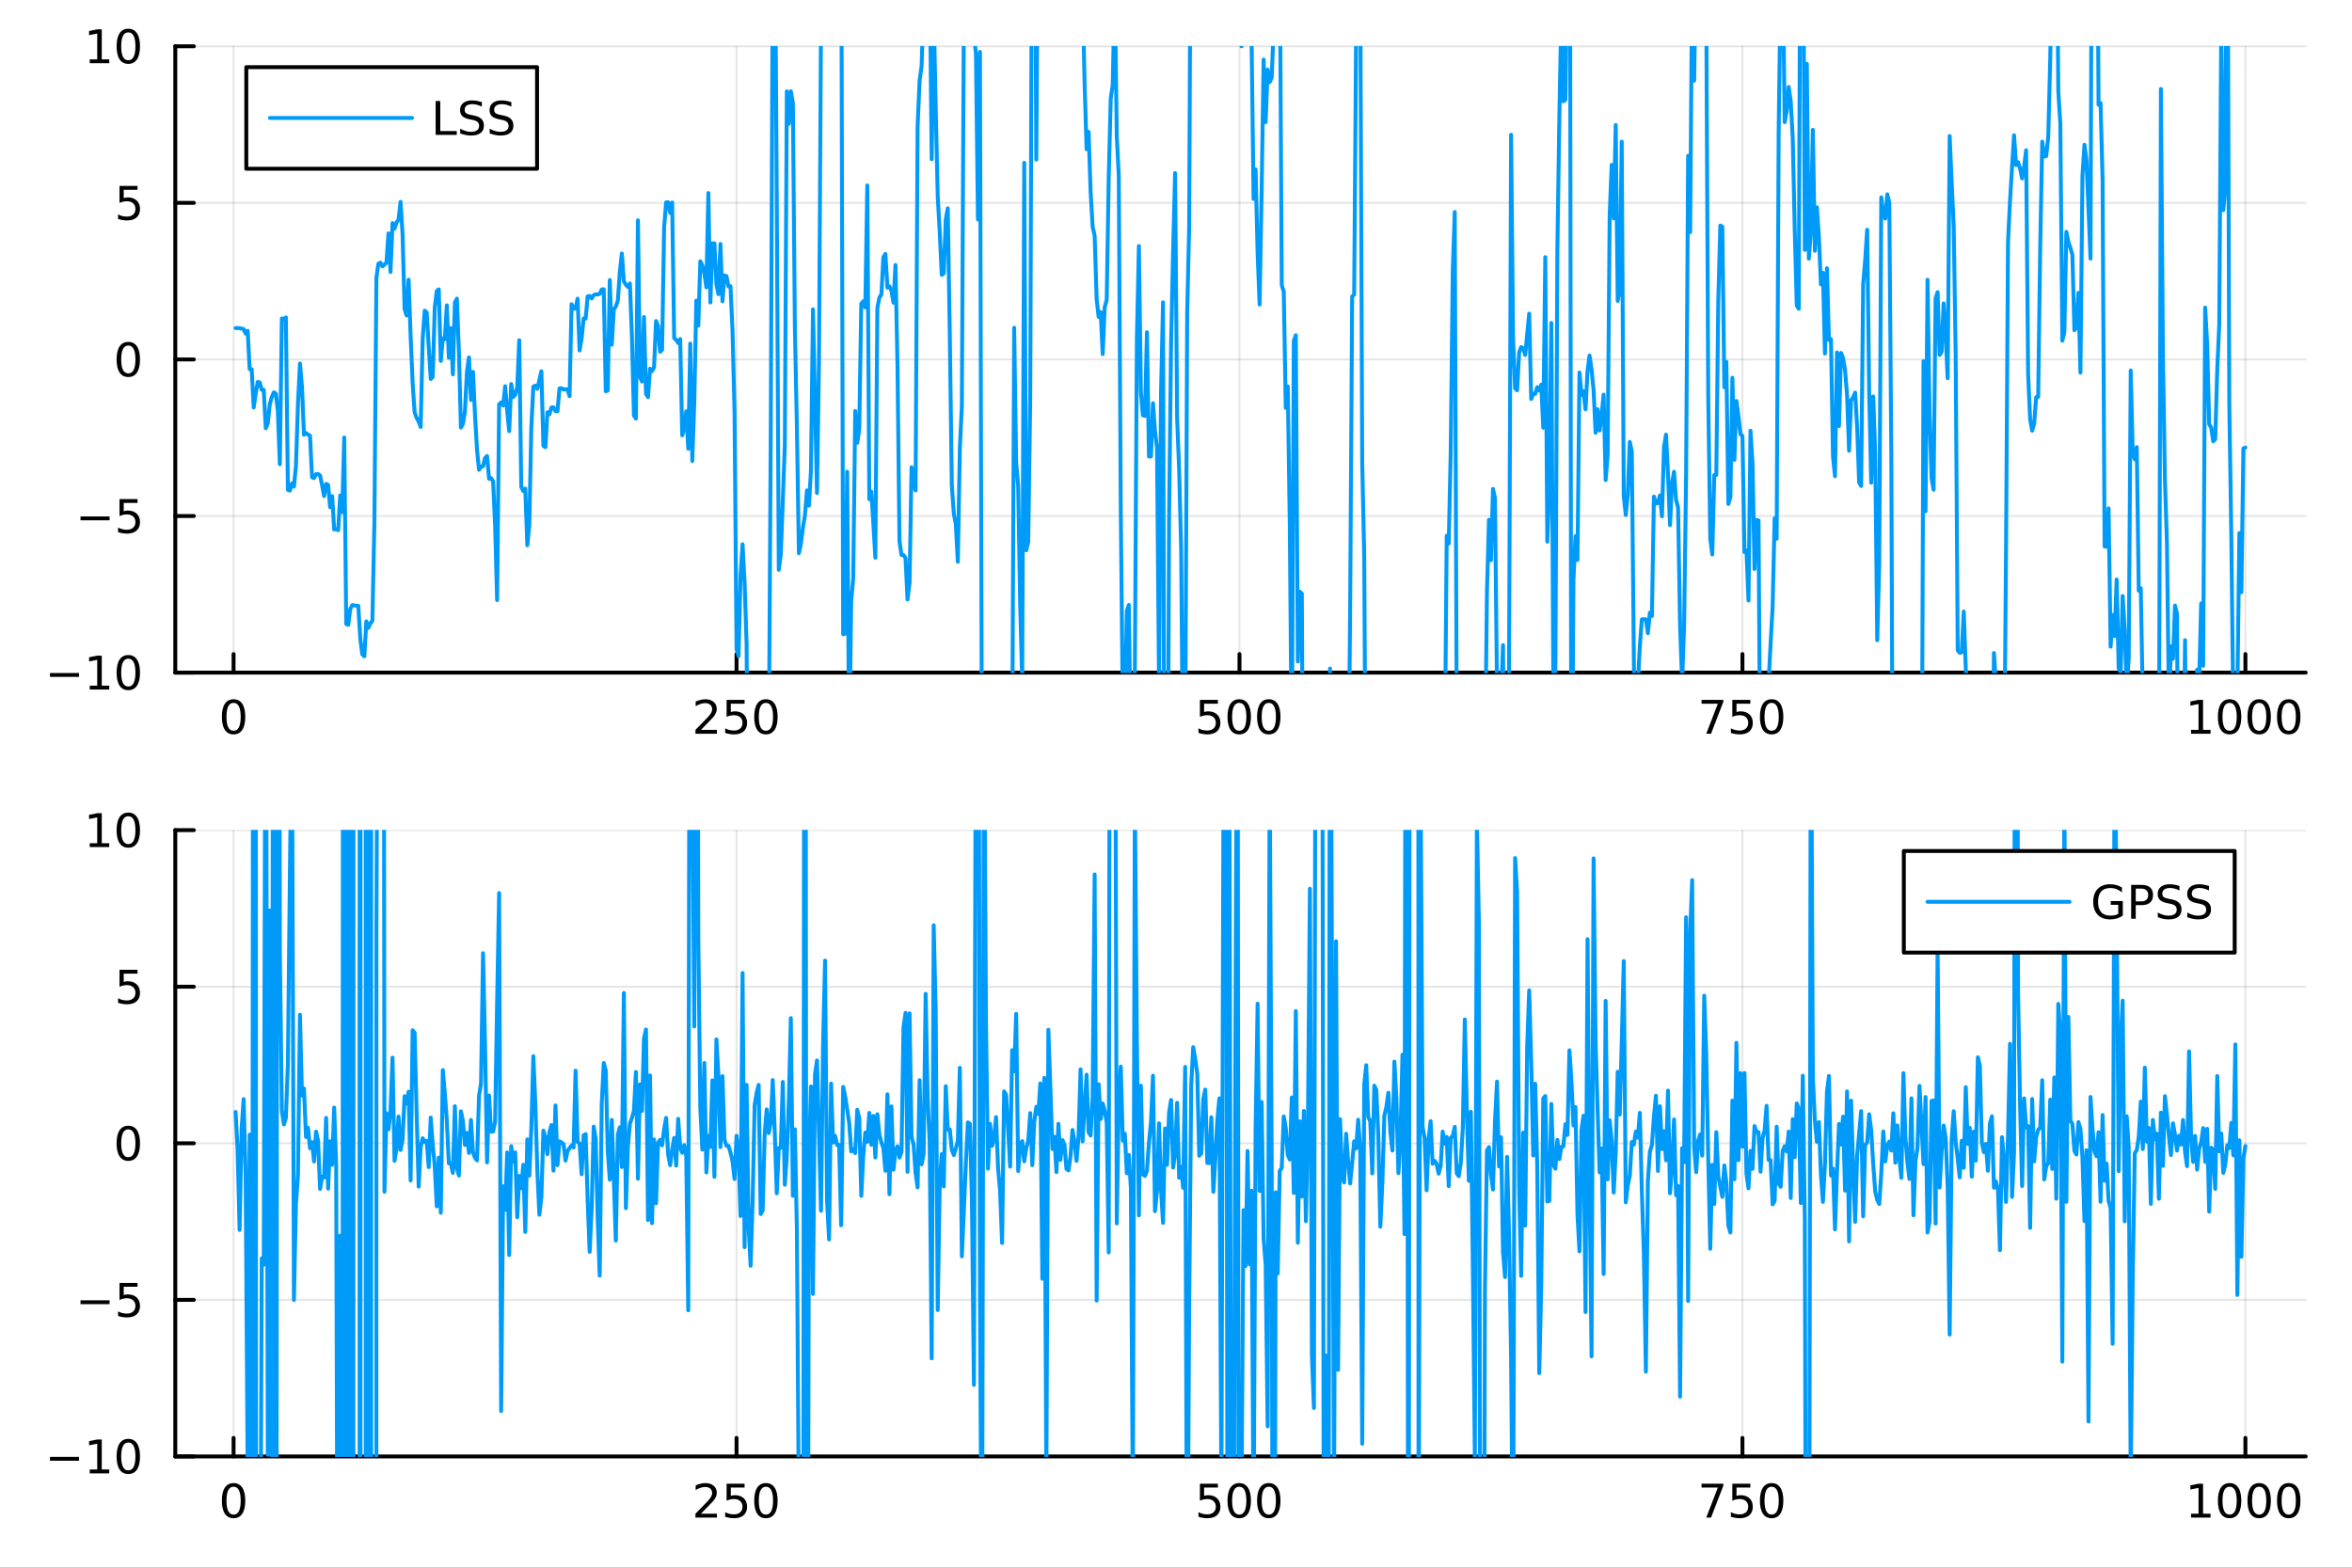 <?xml version="1.0" encoding="utf-8"?>
<svg xmlns="http://www.w3.org/2000/svg" xmlns:xlink="http://www.w3.org/1999/xlink" width="600" height="400" viewBox="0 0 2400 1600">
<rect x="0" y="0" width="2400" height="1600" fill="#333333" stroke="none"/>
<defs>
  <clipPath id="clip510">
    <rect x="0" y="0" width="2400" height="1600"/>
  </clipPath>
</defs>
<path clip-path="url(#clip510)" d="M0 1600 L2400 1600 L2400 0 L0 0  Z" fill="#ffffff" fill-rule="evenodd" fill-opacity="1"/>
<defs>
  <clipPath id="clip511">
    <rect x="480" y="0" width="1681" height="1600"/>
  </clipPath>
</defs>
<path clip-path="url(#clip510)" d="M178.867 686.448 L2352.76 686.448 L2352.76 47.244 L178.867 47.244  Z" fill="#ffffff" fill-rule="evenodd" fill-opacity="1"/>
<defs>
  <clipPath id="clip512">
    <rect x="178" y="47" width="2175" height="640"/>
  </clipPath>
</defs>
<polyline clip-path="url(#clip512)" style="stroke:#000000; stroke-linecap:round; stroke-linejoin:round; stroke-width:2; stroke-opacity:0.1; fill:none" points="238.339,686.448 238.339,47.244 "/>
<polyline clip-path="url(#clip512)" style="stroke:#000000; stroke-linecap:round; stroke-linejoin:round; stroke-width:2; stroke-opacity:0.1; fill:none" points="751.562,686.448 751.562,47.244 "/>
<polyline clip-path="url(#clip512)" style="stroke:#000000; stroke-linecap:round; stroke-linejoin:round; stroke-width:2; stroke-opacity:0.1; fill:none" points="1264.78,686.448 1264.78,47.244 "/>
<polyline clip-path="url(#clip512)" style="stroke:#000000; stroke-linecap:round; stroke-linejoin:round; stroke-width:2; stroke-opacity:0.1; fill:none" points="1778.01,686.448 1778.01,47.244 "/>
<polyline clip-path="url(#clip512)" style="stroke:#000000; stroke-linecap:round; stroke-linejoin:round; stroke-width:2; stroke-opacity:0.1; fill:none" points="2291.23,686.448 2291.23,47.244 "/>
<polyline clip-path="url(#clip512)" style="stroke:#000000; stroke-linecap:round; stroke-linejoin:round; stroke-width:2; stroke-opacity:0.1; fill:none" points="178.867,686.448 2352.76,686.448 "/>
<polyline clip-path="url(#clip512)" style="stroke:#000000; stroke-linecap:round; stroke-linejoin:round; stroke-width:2; stroke-opacity:0.1; fill:none" points="178.867,526.647 2352.76,526.647 "/>
<polyline clip-path="url(#clip512)" style="stroke:#000000; stroke-linecap:round; stroke-linejoin:round; stroke-width:2; stroke-opacity:0.1; fill:none" points="178.867,366.846 2352.76,366.846 "/>
<polyline clip-path="url(#clip512)" style="stroke:#000000; stroke-linecap:round; stroke-linejoin:round; stroke-width:2; stroke-opacity:0.1; fill:none" points="178.867,207.045 2352.76,207.045 "/>
<polyline clip-path="url(#clip512)" style="stroke:#000000; stroke-linecap:round; stroke-linejoin:round; stroke-width:2; stroke-opacity:0.1; fill:none" points="178.867,47.244 2352.76,47.244 "/>
<polyline clip-path="url(#clip510)" style="stroke:#000000; stroke-linecap:round; stroke-linejoin:round; stroke-width:4; stroke-opacity:1; fill:none" points="178.867,686.448 2352.76,686.448 "/>
<polyline clip-path="url(#clip510)" style="stroke:#000000; stroke-linecap:round; stroke-linejoin:round; stroke-width:4; stroke-opacity:1; fill:none" points="238.339,686.448 238.339,667.55 "/>
<polyline clip-path="url(#clip510)" style="stroke:#000000; stroke-linecap:round; stroke-linejoin:round; stroke-width:4; stroke-opacity:1; fill:none" points="751.562,686.448 751.562,667.55 "/>
<polyline clip-path="url(#clip510)" style="stroke:#000000; stroke-linecap:round; stroke-linejoin:round; stroke-width:4; stroke-opacity:1; fill:none" points="1264.78,686.448 1264.78,667.55 "/>
<polyline clip-path="url(#clip510)" style="stroke:#000000; stroke-linecap:round; stroke-linejoin:round; stroke-width:4; stroke-opacity:1; fill:none" points="1778.01,686.448 1778.01,667.55 "/>
<polyline clip-path="url(#clip510)" style="stroke:#000000; stroke-linecap:round; stroke-linejoin:round; stroke-width:4; stroke-opacity:1; fill:none" points="2291.23,686.448 2291.23,667.55 "/>
<path clip-path="url(#clip510)" d="M238.339 717.367 Q234.728 717.367 232.899 720.931 Q231.094 724.473 231.094 731.603 Q231.094 738.709 232.899 742.274 Q234.728 745.815 238.339 745.815 Q241.973 745.815 243.779 742.274 Q245.607 738.709 245.607 731.603 Q245.607 724.473 243.779 720.931 Q241.973 717.367 238.339 717.367 M238.339 713.663 Q244.149 713.663 247.205 718.269 Q250.283 722.853 250.283 731.603 Q250.283 740.329 247.205 744.936 Q244.149 749.519 238.339 749.519 Q232.529 749.519 229.45 744.936 Q226.395 740.329 226.395 731.603 Q226.395 722.853 229.45 718.269 Q232.529 713.663 238.339 713.663 Z" fill="#000000" fill-rule="nonzero" fill-opacity="1" /><path clip-path="url(#clip510)" d="M715.254 744.913 L731.574 744.913 L731.574 748.848 L709.629 748.848 L709.629 744.913 Q712.291 742.158 716.875 737.528 Q721.481 732.876 722.662 731.533 Q724.907 729.01 725.787 727.274 Q726.689 725.515 726.689 723.825 Q726.689 721.07 724.745 719.334 Q722.824 717.598 719.722 717.598 Q717.523 717.598 715.069 718.362 Q712.638 719.126 709.861 720.677 L709.861 715.955 Q712.685 714.82 715.138 714.242 Q717.592 713.663 719.629 713.663 Q725 713.663 728.194 716.348 Q731.388 719.033 731.388 723.524 Q731.388 725.654 730.578 727.575 Q729.791 729.473 727.685 732.066 Q727.106 732.737 724.004 735.954 Q720.902 739.149 715.254 744.913 Z" fill="#000000" fill-rule="nonzero" fill-opacity="1" /><path clip-path="url(#clip510)" d="M741.435 714.288 L759.791 714.288 L759.791 718.223 L745.717 718.223 L745.717 726.695 Q746.736 726.348 747.754 726.186 Q748.773 726.001 749.791 726.001 Q755.578 726.001 758.958 729.172 Q762.337 732.343 762.337 737.76 Q762.337 743.339 758.865 746.44 Q755.393 749.519 749.073 749.519 Q746.898 749.519 744.629 749.149 Q742.384 748.778 739.976 748.038 L739.976 743.339 Q742.06 744.473 744.282 745.028 Q746.504 745.584 748.981 745.584 Q752.985 745.584 755.323 743.478 Q757.661 741.371 757.661 737.76 Q757.661 734.149 755.323 732.042 Q752.985 729.936 748.981 729.936 Q747.106 729.936 745.231 730.353 Q743.379 730.769 741.435 731.649 L741.435 714.288 Z" fill="#000000" fill-rule="nonzero" fill-opacity="1" /><path clip-path="url(#clip510)" d="M781.55 717.367 Q777.939 717.367 776.11 720.931 Q774.305 724.473 774.305 731.603 Q774.305 738.709 776.11 742.274 Q777.939 745.815 781.55 745.815 Q785.184 745.815 786.99 742.274 Q788.819 738.709 788.819 731.603 Q788.819 724.473 786.99 720.931 Q785.184 717.367 781.55 717.367 M781.55 713.663 Q787.36 713.663 790.416 718.269 Q793.495 722.853 793.495 731.603 Q793.495 740.329 790.416 744.936 Q787.36 749.519 781.55 749.519 Q775.74 749.519 772.661 744.936 Q769.606 740.329 769.606 731.603 Q769.606 722.853 772.661 718.269 Q775.74 713.663 781.55 713.663 Z" fill="#000000" fill-rule="nonzero" fill-opacity="1" /><path clip-path="url(#clip510)" d="M1224.4 714.288 L1242.76 714.288 L1242.76 718.223 L1228.69 718.223 L1228.69 726.695 Q1229.7 726.348 1230.72 726.186 Q1231.74 726.001 1232.76 726.001 Q1238.55 726.001 1241.93 729.172 Q1245.31 732.343 1245.31 737.76 Q1245.31 743.339 1241.83 746.44 Q1238.36 749.519 1232.04 749.519 Q1229.87 749.519 1227.6 749.149 Q1225.35 748.778 1222.94 748.038 L1222.94 743.339 Q1225.03 744.473 1227.25 745.028 Q1229.47 745.584 1231.95 745.584 Q1235.95 745.584 1238.29 743.478 Q1240.63 741.371 1240.63 737.76 Q1240.63 734.149 1238.29 732.042 Q1235.95 729.936 1231.95 729.936 Q1230.07 729.936 1228.2 730.353 Q1226.35 730.769 1224.4 731.649 L1224.4 714.288 Z" fill="#000000" fill-rule="nonzero" fill-opacity="1" /><path clip-path="url(#clip510)" d="M1264.52 717.367 Q1260.91 717.367 1259.08 720.931 Q1257.27 724.473 1257.27 731.603 Q1257.27 738.709 1259.08 742.274 Q1260.91 745.815 1264.52 745.815 Q1268.15 745.815 1269.96 742.274 Q1271.79 738.709 1271.79 731.603 Q1271.79 724.473 1269.96 720.931 Q1268.15 717.367 1264.52 717.367 M1264.52 713.663 Q1270.33 713.663 1273.38 718.269 Q1276.46 722.853 1276.46 731.603 Q1276.46 740.329 1273.38 744.936 Q1270.33 749.519 1264.52 749.519 Q1258.71 749.519 1255.63 744.936 Q1252.57 740.329 1252.57 731.603 Q1252.57 722.853 1255.63 718.269 Q1258.71 713.663 1264.52 713.663 Z" fill="#000000" fill-rule="nonzero" fill-opacity="1" /><path clip-path="url(#clip510)" d="M1294.68 717.367 Q1291.07 717.367 1289.24 720.931 Q1287.44 724.473 1287.44 731.603 Q1287.44 738.709 1289.24 742.274 Q1291.07 745.815 1294.68 745.815 Q1298.31 745.815 1300.12 742.274 Q1301.95 738.709 1301.95 731.603 Q1301.95 724.473 1300.12 720.931 Q1298.31 717.367 1294.68 717.367 M1294.68 713.663 Q1300.49 713.663 1303.55 718.269 Q1306.62 722.853 1306.62 731.603 Q1306.62 740.329 1303.55 744.936 Q1300.49 749.519 1294.68 749.519 Q1288.87 749.519 1285.79 744.936 Q1282.74 740.329 1282.74 731.603 Q1282.74 722.853 1285.79 718.269 Q1288.87 713.663 1294.68 713.663 Z" fill="#000000" fill-rule="nonzero" fill-opacity="1" /><path clip-path="url(#clip510)" d="M1736.28 714.288 L1758.51 714.288 L1758.51 716.279 L1745.96 748.848 L1741.08 748.848 L1752.88 718.223 L1736.28 718.223 L1736.28 714.288 Z" fill="#000000" fill-rule="nonzero" fill-opacity="1" /><path clip-path="url(#clip510)" d="M1767.67 714.288 L1786.03 714.288 L1786.03 718.223 L1771.95 718.223 L1771.95 726.695 Q1772.97 726.348 1773.99 726.186 Q1775.01 726.001 1776.03 726.001 Q1781.82 726.001 1785.2 729.172 Q1788.57 732.343 1788.57 737.76 Q1788.57 743.339 1785.1 746.44 Q1781.63 749.519 1775.31 749.519 Q1773.14 749.519 1770.87 749.149 Q1768.62 748.778 1766.21 748.038 L1766.21 743.339 Q1768.3 744.473 1770.52 745.028 Q1772.74 745.584 1775.22 745.584 Q1779.22 745.584 1781.56 743.478 Q1783.9 741.371 1783.9 737.76 Q1783.9 734.149 1781.56 732.042 Q1779.22 729.936 1775.22 729.936 Q1773.34 729.936 1771.47 730.353 Q1769.62 730.769 1767.67 731.649 L1767.67 714.288 Z" fill="#000000" fill-rule="nonzero" fill-opacity="1" /><path clip-path="url(#clip510)" d="M1807.79 717.367 Q1804.18 717.367 1802.35 720.931 Q1800.54 724.473 1800.54 731.603 Q1800.54 738.709 1802.35 742.274 Q1804.18 745.815 1807.79 745.815 Q1811.42 745.815 1813.23 742.274 Q1815.06 738.709 1815.06 731.603 Q1815.06 724.473 1813.23 720.931 Q1811.42 717.367 1807.79 717.367 M1807.79 713.663 Q1813.6 713.663 1816.65 718.269 Q1819.73 722.853 1819.73 731.603 Q1819.73 740.329 1816.65 744.936 Q1813.6 749.519 1807.79 749.519 Q1801.98 749.519 1798.9 744.936 Q1795.84 740.329 1795.84 731.603 Q1795.84 722.853 1798.9 718.269 Q1801.98 713.663 1807.79 713.663 Z" fill="#000000" fill-rule="nonzero" fill-opacity="1" /><path clip-path="url(#clip510)" d="M2235.76 744.913 L2243.4 744.913 L2243.4 718.547 L2235.09 720.214 L2235.09 715.955 L2243.35 714.288 L2248.02 714.288 L2248.02 744.913 L2255.66 744.913 L2255.66 748.848 L2235.76 748.848 L2235.76 744.913 Z" fill="#000000" fill-rule="nonzero" fill-opacity="1" /><path clip-path="url(#clip510)" d="M2275.11 717.367 Q2271.5 717.367 2269.67 720.931 Q2267.86 724.473 2267.86 731.603 Q2267.86 738.709 2269.67 742.274 Q2271.5 745.815 2275.11 745.815 Q2278.74 745.815 2280.55 742.274 Q2282.38 738.709 2282.38 731.603 Q2282.38 724.473 2280.55 720.931 Q2278.74 717.367 2275.11 717.367 M2275.11 713.663 Q2280.92 713.663 2283.97 718.269 Q2287.05 722.853 2287.05 731.603 Q2287.05 740.329 2283.97 744.936 Q2280.92 749.519 2275.11 749.519 Q2269.3 749.519 2266.22 744.936 Q2263.16 740.329 2263.16 731.603 Q2263.16 722.853 2266.22 718.269 Q2269.3 713.663 2275.11 713.663 Z" fill="#000000" fill-rule="nonzero" fill-opacity="1" /><path clip-path="url(#clip510)" d="M2305.27 717.367 Q2301.66 717.367 2299.83 720.931 Q2298.02 724.473 2298.02 731.603 Q2298.02 738.709 2299.83 742.274 Q2301.66 745.815 2305.27 745.815 Q2308.9 745.815 2310.71 742.274 Q2312.54 738.709 2312.54 731.603 Q2312.54 724.473 2310.71 720.931 Q2308.9 717.367 2305.27 717.367 M2305.27 713.663 Q2311.08 713.663 2314.14 718.269 Q2317.21 722.853 2317.21 731.603 Q2317.21 740.329 2314.14 744.936 Q2311.08 749.519 2305.27 749.519 Q2299.46 749.519 2296.38 744.936 Q2293.33 740.329 2293.33 731.603 Q2293.33 722.853 2296.38 718.269 Q2299.46 713.663 2305.27 713.663 Z" fill="#000000" fill-rule="nonzero" fill-opacity="1" /><path clip-path="url(#clip510)" d="M2335.43 717.367 Q2331.82 717.367 2329.99 720.931 Q2328.19 724.473 2328.19 731.603 Q2328.19 738.709 2329.99 742.274 Q2331.82 745.815 2335.43 745.815 Q2339.07 745.815 2340.87 742.274 Q2342.7 738.709 2342.7 731.603 Q2342.7 724.473 2340.87 720.931 Q2339.07 717.367 2335.43 717.367 M2335.43 713.663 Q2341.24 713.663 2344.3 718.269 Q2347.38 722.853 2347.38 731.603 Q2347.38 740.329 2344.3 744.936 Q2341.24 749.519 2335.43 749.519 Q2329.62 749.519 2326.54 744.936 Q2323.49 740.329 2323.49 731.603 Q2323.49 722.853 2326.54 718.269 Q2329.62 713.663 2335.43 713.663 Z" fill="#000000" fill-rule="nonzero" fill-opacity="1" /><polyline clip-path="url(#clip510)" style="stroke:#000000; stroke-linecap:round; stroke-linejoin:round; stroke-width:4; stroke-opacity:1; fill:none" points="178.867,686.448 178.867,47.244 "/>
<polyline clip-path="url(#clip510)" style="stroke:#000000; stroke-linecap:round; stroke-linejoin:round; stroke-width:4; stroke-opacity:1; fill:none" points="178.867,686.448 197.764,686.448 "/>
<polyline clip-path="url(#clip510)" style="stroke:#000000; stroke-linecap:round; stroke-linejoin:round; stroke-width:4; stroke-opacity:1; fill:none" points="178.867,526.647 197.764,526.647 "/>
<polyline clip-path="url(#clip510)" style="stroke:#000000; stroke-linecap:round; stroke-linejoin:round; stroke-width:4; stroke-opacity:1; fill:none" points="178.867,366.846 197.764,366.846 "/>
<polyline clip-path="url(#clip510)" style="stroke:#000000; stroke-linecap:round; stroke-linejoin:round; stroke-width:4; stroke-opacity:1; fill:none" points="178.867,207.045 197.764,207.045 "/>
<polyline clip-path="url(#clip510)" style="stroke:#000000; stroke-linecap:round; stroke-linejoin:round; stroke-width:4; stroke-opacity:1; fill:none" points="178.867,47.244 197.764,47.244 "/>
<path clip-path="url(#clip510)" d="M50.992 686.899 L80.668 686.899 L80.668 690.834 L50.992 690.834 L50.992 686.899 Z" fill="#000000" fill-rule="nonzero" fill-opacity="1" /><path clip-path="url(#clip510)" d="M91.571 699.793 L99.21 699.793 L99.21 673.427 L90.899 675.094 L90.899 670.835 L99.163 669.168 L103.839 669.168 L103.839 699.793 L111.478 699.793 L111.478 703.728 L91.571 703.728 L91.571 699.793 Z" fill="#000000" fill-rule="nonzero" fill-opacity="1" /><path clip-path="url(#clip510)" d="M130.922 672.247 Q127.311 672.247 125.482 675.811 Q123.677 679.353 123.677 686.483 Q123.677 693.589 125.482 697.154 Q127.311 700.695 130.922 700.695 Q134.556 700.695 136.362 697.154 Q138.191 693.589 138.191 686.483 Q138.191 679.353 136.362 675.811 Q134.556 672.247 130.922 672.247 M130.922 668.543 Q136.732 668.543 139.788 673.149 Q142.867 677.733 142.867 686.483 Q142.867 695.209 139.788 699.816 Q136.732 704.399 130.922 704.399 Q125.112 704.399 122.033 699.816 Q118.978 695.209 118.978 686.483 Q118.978 677.733 122.033 673.149 Q125.112 668.543 130.922 668.543 Z" fill="#000000" fill-rule="nonzero" fill-opacity="1" /><path clip-path="url(#clip510)" d="M82.149 527.098 L111.825 527.098 L111.825 531.033 L82.149 531.033 L82.149 527.098 Z" fill="#000000" fill-rule="nonzero" fill-opacity="1" /><path clip-path="url(#clip510)" d="M121.964 509.367 L140.32 509.367 L140.32 513.302 L126.246 513.302 L126.246 521.774 Q127.265 521.427 128.283 521.265 Q129.302 521.08 130.32 521.08 Q136.107 521.08 139.487 524.251 Q142.867 527.422 142.867 532.839 Q142.867 538.418 139.394 541.52 Q135.922 544.598 129.603 544.598 Q127.427 544.598 125.158 544.228 Q122.913 543.857 120.506 543.117 L120.506 538.418 Q122.589 539.552 124.811 540.108 Q127.033 540.663 129.51 540.663 Q133.515 540.663 135.853 538.557 Q138.191 536.45 138.191 532.839 Q138.191 529.228 135.853 527.121 Q133.515 525.015 129.51 525.015 Q127.635 525.015 125.76 525.432 Q123.908 525.848 121.964 526.728 L121.964 509.367 Z" fill="#000000" fill-rule="nonzero" fill-opacity="1" /><path clip-path="url(#clip510)" d="M130.922 352.645 Q127.311 352.645 125.482 356.209 Q123.677 359.751 123.677 366.881 Q123.677 373.987 125.482 377.552 Q127.311 381.094 130.922 381.094 Q134.556 381.094 136.362 377.552 Q138.191 373.987 138.191 366.881 Q138.191 359.751 136.362 356.209 Q134.556 352.645 130.922 352.645 M130.922 348.941 Q136.732 348.941 139.788 353.547 Q142.867 358.131 142.867 366.881 Q142.867 375.608 139.788 380.214 Q136.732 384.797 130.922 384.797 Q125.112 384.797 122.033 380.214 Q118.978 375.608 118.978 366.881 Q118.978 358.131 122.033 353.547 Q125.112 348.941 130.922 348.941 Z" fill="#000000" fill-rule="nonzero" fill-opacity="1" /><path clip-path="url(#clip510)" d="M121.964 189.765 L140.32 189.765 L140.32 193.7 L126.246 193.7 L126.246 202.172 Q127.265 201.825 128.283 201.663 Q129.302 201.478 130.32 201.478 Q136.107 201.478 139.487 204.649 Q142.867 207.82 142.867 213.237 Q142.867 218.816 139.394 221.918 Q135.922 224.996 129.603 224.996 Q127.427 224.996 125.158 224.626 Q122.913 224.256 120.506 223.515 L120.506 218.816 Q122.589 219.95 124.811 220.506 Q127.033 221.061 129.51 221.061 Q133.515 221.061 135.853 218.955 Q138.191 216.848 138.191 213.237 Q138.191 209.626 135.853 207.52 Q133.515 205.413 129.51 205.413 Q127.635 205.413 125.76 205.83 Q123.908 206.246 121.964 207.126 L121.964 189.765 Z" fill="#000000" fill-rule="nonzero" fill-opacity="1" /><path clip-path="url(#clip510)" d="M91.571 60.589 L99.21 60.589 L99.21 34.223 L90.899 35.89 L90.899 31.631 L99.163 29.964 L103.839 29.964 L103.839 60.589 L111.478 60.589 L111.478 64.524 L91.571 64.524 L91.571 60.589 Z" fill="#000000" fill-rule="nonzero" fill-opacity="1" /><path clip-path="url(#clip510)" d="M130.922 33.043 Q127.311 33.043 125.482 36.608 Q123.677 40.149 123.677 47.279 Q123.677 54.385 125.482 57.95 Q127.311 61.492 130.922 61.492 Q134.556 61.492 136.362 57.95 Q138.191 54.385 138.191 47.279 Q138.191 40.149 136.362 36.608 Q134.556 33.043 130.922 33.043 M130.922 29.339 Q136.732 29.339 139.788 33.946 Q142.867 38.529 142.867 47.279 Q142.867 56.006 139.788 60.612 Q136.732 65.195 130.922 65.195 Q125.112 65.195 122.033 60.612 Q118.978 56.006 118.978 47.279 Q118.978 38.529 122.033 33.946 Q125.112 29.339 130.922 29.339 Z" fill="#000000" fill-rule="nonzero" fill-opacity="1" /><polyline clip-path="url(#clip512)" style="stroke:#009af9; stroke-linecap:round; stroke-linejoin:round; stroke-width:4; stroke-opacity:1; fill:none" points="240.392,334.886 242.445,334.802 244.498,334.975 246.55,335.353 248.603,335.9 250.656,340.5 252.709,337.639 254.762,376.656 256.815,376.838 258.868,415.86 260.921,401.718 262.974,389.843 265.027,390.341 267.079,397.824 269.132,397.84 271.185,437.059 273.238,432.301 275.291,412.53 277.344,405.212 279.397,400.48 281.45,401.661 283.503,419.335 285.555,473.791 287.608,324.999 289.661,325.567 291.714,323.932 293.767,499.897 295.82,500.721 297.873,493.265 299.926,496.7 301.979,475.576 304.031,412.53 306.084,371.024 308.137,394.652 310.19,443.703 312.243,441.917 314.296,443.551 316.349,444.612 318.402,487.077 320.455,487.907 322.507,483.916 324.56,483.774 326.613,485.327 328.666,495.196 330.719,506.327 332.772,493.855 334.825,494.883 336.878,517.679 338.931,506.373 340.984,540.384 343.036,539.991 345.089,541.113 347.142,505.708 349.195,522.632 351.248,446.494 353.301,636.872 355.354,637.67 357.407,621.542 359.46,617.608 361.512,617.769 363.565,618.273 365.618,618.371 367.671,652.455 369.724,667.891 371.777,669.828 373.83,634.207 375.883,640.851 377.936,636.16 379.988,633.436 382.041,532.984 384.094,283.08 386.147,269.055 388.2,268.08 390.253,271.905 392.306,270.129 394.359,268.051 396.412,238.207 398.464,277.621 400.517,227.728 402.57,233.307 404.623,227.075 406.676,224.193 408.729,206.044 410.782,239.208 412.835,315.334 414.888,321.947 416.94,285.406 418.993,342.755 421.046,391.079 423.099,420.906 425.152,426.535 427.205,430.242 429.258,435.767 431.311,345.767 433.364,317.072 435.417,318.925 437.469,353.87 439.522,386.799 441.575,384.691 443.628,313.818 445.681,296.959 447.734,295.347 449.787,368.364 451.84,345.455 453.893,346.17 455.945,311.632 457.998,365.117 460.051,334.922 462.104,382.103 464.157,308.855 466.21,304.757 468.263,359.078 470.316,436.353 472.369,432.7 474.421,419.779 476.474,379.239 478.527,364.774 480.58,408.202 482.633,379.541 484.686,424.075 486.739,458.862 488.792,479.458 490.845,476.329 492.897,475.888 494.95,467.391 497.003,465.408 499.056,488.625 501.109,487.971 503.162,491.152 505.215,536.23 507.268,612.406 509.321,412.54 511.374,410.694 513.426,413.823 515.479,394.22 517.532,419.543 519.585,440.018 521.638,391.936 523.691,405.22 525.744,402.919 527.797,395.572 529.85,347.226 531.902,496.862 533.955,501.187 536.008,498.677 538.061,556.556 540.114,535.783 542.167,436.023 544.22,394.63 546.273,393.615 548.326,396.8 550.378,388.026 552.431,378.927 554.484,455.086 556.537,456.429 558.59,420.778 560.643,422.885 562.696,415.963 564.749,415.694 566.802,419.544 568.854,419.78 570.907,396.416 572.96,396.169 575.013,397.57 577.066,397.297 579.119,397.298 581.172,404.36 583.225,310.495 585.278,314.984 587.331,314.825 589.383,304.794 591.436,357.702 593.489,345.337 595.542,325.002 597.595,325.165 599.648,302.513 601.701,302.049 603.754,304.629 605.807,301.3 607.859,300.318 609.912,300.549 611.965,299.839 614.018,295.446 616.071,295.216 618.124,399.325 620.177,398.556 622.23,285.814 624.283,351.757 626.335,315.628 628.388,312.881 630.441,306.712 632.494,277.356 634.547,258.753 636.6,287.076 638.653,290.628 640.706,292.758 642.759,289.311 644.811,343.307 646.864,424.098 648.917,427.204 650.97,224.827 653.023,384.662 655.076,389.403 657.129,323.589 659.182,401.907 661.235,405.333 663.288,376.3 665.34,378.743 667.393,374.813 669.446,327.663 671.499,332.912 673.552,359.065 675.605,357.008 677.658,232.237 679.711,206.556 681.764,206.465 683.816,217.273 685.869,206.656 687.922,345.08 689.975,346.791 692.028,350.077 694.081,346.012 696.134,444.327 698.187,437.203 700.24,419.784 702.292,457.957 704.345,350.677 706.398,470.52 708.451,411.52 710.504,306.815 712.557,332.343 714.61,266.718 716.663,270.778 718.716,279.001 720.768,293.238 722.821,197.004 724.874,308.726 726.927,248.365 728.98,248.391 731.033,290.299 733.086,300.222 735.139,248.948 737.192,307.469 739.245,281.154 741.297,281.863 743.35,292.337 745.403,292.14 747.456,337.323 749.509,419.824 751.562,662.294 753.615,669.614 755.668,587.302 757.721,555.496 759.773,594.543 761.826,657.306 763.879,956.632 765.932,947.143 767.985,1074.41 770.038,1024.04 772.091,1034.51 774.144,947.48 776.197,957.907 778.249,914.616 780.302,945.773 782.355,1053.09 784.408,781.374 786.461,447.373 788.514,-34.473 790.567,-115.638 792.62,203.187 794.673,581.52 796.725,565.998 798.778,510.471 800.831,454.479 802.884,93.217 804.937,126.423 806.99,93.17 809.043,105.128 811.096,333.495 813.149,435.417 815.202,564.615 817.254,554.888 819.307,538.497 821.36,526.147 823.413,500.492 825.466,516.009 827.519,480.048 829.572,315.78 831.625,409.669 833.678,503.128 835.73,366.902 837.783,20.737 839.836,-142.038 841.889,-235.115 843.942,-242.548 845.995,-227.708 848.048,-181.526 850.101,-181.964 852.154,-136.757 854.206,-115.633 856.259,-42.948 858.312,-128.748 860.365,647.354 862.418,646.611 864.471,481.442 866.524,770.888 868.577,613.37 870.63,590.171 872.682,419.423 874.735,451.891 876.788,438.245 878.841,309.93 880.894,307.456 882.947,313.794 885,189.247 887.053,509.514 889.106,501.743 891.159,534.227 893.211,569.179 895.264,314.096 897.317,303.736 899.37,300.529 901.423,262.395 903.476,259.204 905.529,293.577 907.582,292.178 909.635,296.808 911.687,308.919 913.74,270.486 915.793,371.763 917.846,552.246 919.899,566.439 921.952,566.524 924.005,569.577 926.058,611.815 928.111,595.057 930.163,476.918 932.216,492.882 934.269,500.494 936.322,128.767 938.375,82.242 940.428,67.121 942.481,3.246 944.534,5.38 946.587,23.671 948.639,-36.582 950.692,162.515 952.745,10.938 954.798,109.794 956.851,199.95 958.904,236.657 960.957,280.56 963.01,278.948 965.063,223.893 967.116,212.576 969.168,340.663 971.221,495.261 973.274,524.211 975.327,535.095 977.38,573.344 979.433,457.599 981.486,413.773 983.539,15.266 985.592,-119.992 987.644,-284.476 989.697,-167.963 991.75,-177.257 993.803,35.343 995.856,54.71 997.909,224.068 999.962,52.967 1002.01,817.64 1004.07,821.107 1006.12,1162.38 1008.17,1164.2 1010.23,1212.65 1012.28,930.226 1014.33,909.492 1016.38,851.008 1018.44,851.559 1020.49,843.9 1022.54,872.514 1024.6,826.259 1026.65,829.663 1028.7,736.666 1030.76,816.112 1032.81,777.959 1034.86,334.514 1036.91,472.333 1038.97,495.714 1041.02,619.293 1043.07,694.421 1045.13,166.17 1047.18,561.631 1049.23,553.208 1051.28,405.656 1053.34,-196.202 1055.39,-298.462 1057.44,162.881 1059.5,-125.324 1061.55,-33.608 1063.6,-29.378 1065.65,-35.544 1067.71,-97.121 1069.76,-194.53 1071.81,-271.109 1073.87,-267.814 1075.92,-270.12 1077.97,-348.298 1080.02,-343.86 1082.08,-366.527 1084.13,-474.524 1086.18,-275.292 1088.24,-271.014 1090.29,-343.894 1092.34,-345.68 1094.39,-438.782 1096.45,-101.2 1098.5,-290.859 1100.55,-228.141 1102.61,-162.21 1104.66,-9.669 1106.71,84.55 1108.77,152.283 1110.82,134.566 1112.87,195.564 1114.92,231.354 1116.98,240.629 1119.03,305.623 1121.08,323.485 1123.14,318.452 1125.19,361.344 1127.24,313.49 1129.29,306.096 1131.35,181.16 1133.4,100.531 1135.45,86.502 1137.51,-20.214 1139.56,139.007 1141.61,179.382 1143.66,522.41 1145.72,726.329 1147.77,730.988 1149.82,623.725 1151.88,617.364 1153.93,775.571 1155.98,847.626 1158.03,682.013 1160.09,344.875 1162.14,251.076 1164.19,401.042 1166.25,423.85 1168.3,424.436 1170.35,339.115 1172.4,465.869 1174.46,465.956 1176.51,411.513 1178.56,440.169 1180.62,456.944 1182.67,696.694 1184.72,401.193 1186.77,308.555 1188.83,1158.56 1190.88,1034.47 1192.93,529.115 1194.99,350.492 1197.04,255.693 1199.09,176.676 1201.15,426.857 1203.2,479.11 1205.25,560.247 1207.3,811.93 1209.36,772.985 1211.41,319.263 1213.46,230.264 1215.52,-243.009 1217.57,-159.143 1219.62,-209.091 1221.67,-208.334 1223.73,-188.424 1225.78,-167.807 1227.83,-103.341 1229.89,-168.324 1231.94,-79.321 1233.99,-144.057 1236.04,-252.69 1238.1,-300.14 1240.15,-308.865 1242.2,-391.835 1244.26,-656.778 1246.31,-521.785 1248.36,-581.413 1250.41,-552.224 1252.47,-526.096 1254.52,-279.932 1256.57,-238.492 1258.63,-382.257 1260.68,-308.491 1262.73,-241.742 1264.78,-243.529 1266.84,47.266 1268.89,-49.792 1270.94,-22.633 1273,-67.263 1275.05,-16.701 1277.1,39.368 1279.16,202.947 1281.21,172.836 1283.26,258.162 1285.31,310.746 1287.37,196.199 1289.42,60.819 1291.47,124.679 1293.53,71.072 1295.58,83.846 1297.63,79.1 1299.68,28.957 1301.74,28.234 1303.79,36.408 1305.84,-62.502 1307.9,290.999 1309.95,297.579 1312,416.297 1314.05,394.559 1316.11,535.424 1318.16,780.224 1320.21,347.814 1322.27,342.136 1324.32,675.108 1326.37,603.853 1328.42,605.895 1330.48,1039.84 1332.53,1023.92 1334.58,1002.41 1336.64,1009.92 1338.69,1163.37 1340.74,1454.43 1342.79,1487.87 1344.85,1312.22 1346.9,1251.8 1348.95,1225.1 1351.01,1182.9 1353.06,1169.63 1355.11,952.313 1357.16,682.311 1359.22,831.028 1361.27,798.326 1363.32,862.205 1365.38,955.076 1367.43,731.558 1369.48,739.302 1371.54,707.367 1373.59,839.553 1375.64,844.388 1377.69,622.468 1379.75,302.656 1381.8,300.66 1383.85,25.887 1385.91,-34.323 1387.96,-37.255 1390.01,472.017 1392.06,567.61 1394.12,932.937 1396.17,939.985 1398.22,1204.28 1400.28,1260.39 1402.33,1233.25 1404.38,1052.72 1406.43,803.973 1408.49,1216.5 1410.54,1348.3 1412.59,1585.96 1414.65,1523.07 1416.7,1481.11 1418.75,1494.54 1420.8,1453 1422.86,1442.36 1424.91,1461.19 1426.96,1482.25 1429.02,1262.45 1431.07,1130.4 1433.12,1253.83 1435.17,1321.27 1437.23,1348.58 1439.28,1223.35 1441.33,767.572 1443.39,817.724 1445.44,879.855 1447.49,749.458 1449.55,760.598 1451.6,896.792 1453.65,893.759 1455.7,923.539 1457.76,924.576 1459.81,774.658 1461.86,843.125 1463.92,849.943 1465.97,844.232 1468.02,802.478 1470.07,782.878 1472.13,778.879 1474.18,784.168 1476.23,546.745 1478.29,554.808 1480.34,460.286 1482.39,276.639 1484.44,216.36 1486.5,753.044 1488.55,747.619 1490.6,717.516 1492.66,713.871 1494.71,715.474 1496.76,719.452 1498.81,809.859 1500.87,789.289 1502.92,807.355 1504.97,761.049 1507.03,692.441 1509.08,718.233 1511.13,754.584 1513.18,755.794 1515.24,789.811 1517.29,604.005 1519.34,530.483 1521.4,571.754 1523.45,498.98 1525.5,508.308 1527.55,703.816 1529.61,713.336 1531.66,710.222 1533.71,658.434 1535.77,970.552 1537.82,994.168 1539.87,678.731 1541.93,137.552 1543.98,345.78 1546.03,396.48 1548.08,398.358 1550.14,359.797 1552.19,354.266 1554.24,355.347 1556.3,362.269 1558.35,341.442 1560.4,320.143 1562.45,407.24 1564.51,401.986 1566.56,401.994 1568.61,395.142 1570.67,398.688 1572.72,392.552 1574.77,436.558 1576.82,262.467 1578.88,552.819 1580.93,495.19 1582.98,329.653 1585.04,696.929 1587.09,696.14 1589.14,255.419 1591.19,119.043 1593.25,8.649 1595.3,103.406 1597.35,101.694 1599.41,-61.933 1601.46,-511.646 1603.51,929.789 1605.56,592.429 1607.62,547.193 1609.67,571.566 1611.72,380.209 1613.78,403.032 1615.83,399.186 1617.88,417.673 1619.94,378.425 1621.99,362.821 1624.04,377.248 1626.09,397.93 1628.15,441.638 1630.2,417.661 1632.25,439.433 1634.31,422.922 1636.36,402.78 1638.41,489.958 1640.46,464.208 1642.52,219.657 1644.57,168.269 1646.62,222.872 1648.68,127.57 1650.73,307.115 1652.78,295.252 1654.83,144.555 1656.89,506.155 1658.94,525.637 1660.99,504.567 1663.05,451.032 1665.1,460.778 1667.15,668.371 1669.2,854.091 1671.26,699.074 1673.31,659.319 1675.36,632.134 1677.42,631.925 1679.47,632.192 1681.52,646.249 1683.57,625.188 1685.63,628.682 1687.68,506.83 1689.73,513.947 1691.79,513.33 1693.84,505.596 1695.89,526.972 1697.94,456.387 1700,443.615 1702.05,484.767 1704.1,535.939 1706.16,492.76 1708.21,481.488 1710.26,510.213 1712.32,518.003 1714.37,639.201 1716.42,695.719 1718.47,639.699 1720.53,484.728 1722.58,158.987 1724.63,236.954 1726.69,-25.607 1728.74,82.308 1730.79,-52.645 1732.84,-100.988 1734.9,-99.074 1736.95,-118.237 1739,-144.674 1741.06,2.54 1743.11,405.825 1745.16,549.98 1747.21,565.891 1749.27,484.835 1751.32,484.782 1753.37,305.789 1755.43,230.191 1757.48,231.341 1759.53,395.236 1761.58,369.272 1763.64,514.347 1765.69,507.664 1767.74,385.544 1769.8,469.312 1771.85,409.26 1773.9,424.226 1775.95,443.142 1778.01,444.909 1780.06,563.423 1782.11,561.755 1784.17,612.893 1786.22,439.627 1788.27,472.378 1790.33,580.691 1792.38,530.724 1794.43,531.228 1796.48,845.674 1798.54,845.446 1800.59,963.967 1802.64,941.761 1804.7,696.031 1806.75,656.923 1808.8,618.882 1810.85,528.977 1812.91,549.804 1814.96,134.502 1817.01,-18.447 1819.07,-36.893 1821.12,124.681 1823.17,113.435 1825.22,88.773 1827.28,103.385 1829.33,141.577 1831.38,235.208 1833.44,311.742 1835.49,315.15 1837.54,-232.941 1839.59,-172.951 1841.65,255.058 1843.7,65.177 1845.75,263.981 1847.81,236.165 1849.86,132.511 1851.91,255.948 1853.96,211.541 1856.02,241.823 1858.07,290.233 1860.12,278.421 1862.18,360.849 1864.23,273.794 1866.28,347.092 1868.34,346.187 1870.39,465.741 1872.44,486.002 1874.49,359.703 1876.55,434.812 1878.6,360.254 1880.65,365.515 1882.71,377.671 1884.76,403.219 1886.81,460.02 1888.86,408.401 1890.92,405.759 1892.97,400.692 1895.02,435.196 1897.08,492.411 1899.13,495.962 1901.18,290.412 1903.23,265.769 1905.29,234.451 1907.34,400.554 1909.39,492.717 1911.45,404.647 1913.5,463.684 1915.55,653.446 1917.6,574.707 1919.66,201.415 1921.71,218.574 1923.76,223.079 1925.82,198.338 1927.87,206.928 1929.92,465.166 1931.97,1002.6 1934.03,1110.25 1936.08,980.408 1938.13,1027.4 1940.19,927.773 1942.24,919.046 1944.29,941.241 1946.34,958.343 1948.4,962.058 1950.45,867.787 1952.5,1146.55 1954.56,1126.91 1956.61,1156.53 1958.66,1168.99 1960.72,892.157 1962.77,368.608 1964.82,521.929 1966.87,285.526 1968.93,421.709 1970.98,488.017 1973.03,499.817 1975.09,304.576 1977.14,298.168 1979.19,362.254 1981.24,358.923 1983.3,309.69 1985.35,340.181 1987.4,385.974 1989.46,138.873 1991.51,186.466 1993.56,231.013 1995.61,363.835 1997.67,663.641 1999.72,666.27 2001.77,665.698 2003.83,624.177 2005.88,682.26 2007.93,709.606 2009.98,725.045 2012.04,785.059 2014.09,838.599 2016.14,841.251 2018.2,839.791 2020.25,850.457 2022.3,849.662 2024.35,848.368 2026.41,859.088 2028.46,874.949 2030.51,868.775 2032.57,868.718 2034.62,666.494 2036.67,697.289 2038.73,700.562 2040.78,725.71 2042.83,743.927 2044.88,820.775 2046.94,565.473 2048.99,247.038 2051.04,204.906 2053.1,170.619 2055.15,138.055 2057.2,168.511 2059.25,165.515 2061.31,172.065 2063.36,182.07 2065.41,170.158 2067.47,153.374 2069.52,381.733 2071.57,427.901 2073.62,439.528 2075.68,432.33 2077.73,405.356 2079.78,405.027 2081.84,252.765 2083.89,144.557 2085.94,159.754 2087.99,159.235 2090.05,139.2 2092.1,59.168 2094.15,-56.829 2096.21,-135.896 2098.26,-148.931 2100.31,93.168 2102.36,126.067 2104.42,347.665 2106.47,339.379 2108.52,236.685 2110.58,246.888 2112.63,252.932 2114.68,260.045 2116.73,337.071 2118.79,334.369 2120.84,298.831 2122.89,380.327 2124.95,179.611 2127,147.695 2129.05,163.555 2131.11,212.55 2133.16,263.915 2135.21,-308.149 2137.26,-160.001 2139.32,-249.054 2141.37,106.951 2143.42,105.121 2145.48,182.878 2147.53,557.685 2149.58,557.983 2151.63,518.871 2153.69,659.991 2155.74,627.573 2157.79,649.192 2159.85,591.392 2161.9,681.989 2163.95,686.101 2166,608.304 2168.06,642.851 2170.11,703.367 2172.16,671.76 2174.22,378.177 2176.27,462.456 2178.32,468.799 2180.37,456.364 2182.43,602.815 2184.48,600.403 2186.53,715.435 2188.59,766.306 2190.64,797.547 2192.69,824.839 2194.74,1093.22 2196.8,1126.69 2198.85,1271.65 2200.9,1114.3 2202.96,814.327 2205.01,90.81 2207.06,361.104 2209.12,490.232 2211.17,554.25 2213.22,720.67 2215.27,659.675 2217.33,672.329 2219.38,618.01 2221.43,626.137 2223.49,966.594 2225.54,845.224 2227.59,839.085 2229.64,653.343 2231.7,888.198 2233.75,997.172 2235.8,982.916 2237.86,897.908 2239.91,811.182 2241.96,683.466 2244.01,696.923 2246.07,615.869 2248.12,679.471 2250.17,313.95 2252.23,351.905 2254.28,433.131 2256.33,436.269 2258.38,450.393 2260.44,448.313 2262.49,377.233 2264.54,331.234 2266.6,23.669 2268.65,214.497 2270.7,191.703 2272.75,-196.255 2274.81,412.67 2276.86,548.38 2278.91,729.071 2280.97,734.44 2283.02,708.577 2285.07,544.082 2287.12,604.423 2289.18,457.682 2291.23,456.774 "/>
<path clip-path="url(#clip510)" d="M251.33 172.231 L548.024 172.231 L548.024 68.551 L251.33 68.551  Z" fill="#ffffff" fill-rule="evenodd" fill-opacity="1"/>
<polyline clip-path="url(#clip510)" style="stroke:#000000; stroke-linecap:round; stroke-linejoin:round; stroke-width:4; stroke-opacity:1; fill:none" points="251.33,172.231 548.024,172.231 548.024,68.551 251.33,68.551 251.33,172.231 "/>
<polyline clip-path="url(#clip510)" style="stroke:#009af9; stroke-linecap:round; stroke-linejoin:round; stroke-width:4; stroke-opacity:1; fill:none" points="275.484,120.391 420.41,120.391 "/>
<path clip-path="url(#clip510)" d="M444.564 103.111 L449.24 103.111 L449.24 133.736 L466.069 133.736 L466.069 137.671 L444.564 137.671 L444.564 103.111 Z" fill="#000000" fill-rule="nonzero" fill-opacity="1" /><path clip-path="url(#clip510)" d="M491.694 104.245 L491.694 108.805 Q489.032 107.532 486.67 106.907 Q484.309 106.282 482.11 106.282 Q478.291 106.282 476.208 107.764 Q474.147 109.245 474.147 111.977 Q474.147 114.268 475.513 115.449 Q476.902 116.606 480.745 117.324 L483.569 117.902 Q488.8 118.898 491.277 121.421 Q493.777 123.921 493.777 128.134 Q493.777 133.157 490.397 135.75 Q487.041 138.342 480.536 138.342 Q478.083 138.342 475.305 137.787 Q472.55 137.231 469.587 136.143 L469.587 131.328 Q472.434 132.926 475.166 133.736 Q477.897 134.546 480.536 134.546 Q484.541 134.546 486.717 132.972 Q488.893 131.398 488.893 128.481 Q488.893 125.935 487.319 124.5 Q485.768 123.064 482.203 122.347 L479.356 121.791 Q474.124 120.75 471.786 118.527 Q469.448 116.305 469.448 112.347 Q469.448 107.764 472.666 105.125 Q475.907 102.486 481.578 102.486 Q484.008 102.486 486.532 102.926 Q489.055 103.366 491.694 104.245 Z" fill="#000000" fill-rule="nonzero" fill-opacity="1" /><path clip-path="url(#clip510)" d="M521.786 104.245 L521.786 108.805 Q519.124 107.532 516.763 106.907 Q514.402 106.282 512.203 106.282 Q508.383 106.282 506.3 107.764 Q504.24 109.245 504.24 111.977 Q504.24 114.268 505.606 115.449 Q506.994 116.606 510.837 117.324 L513.661 117.902 Q518.893 118.898 521.369 121.421 Q523.869 123.921 523.869 128.134 Q523.869 133.157 520.49 135.75 Q517.133 138.342 510.629 138.342 Q508.175 138.342 505.397 137.787 Q502.643 137.231 499.68 136.143 L499.68 131.328 Q502.527 132.926 505.258 133.736 Q507.99 134.546 510.629 134.546 Q514.633 134.546 516.809 132.972 Q518.985 131.398 518.985 128.481 Q518.985 125.935 517.411 124.5 Q515.86 123.064 512.295 122.347 L509.448 121.791 Q504.217 120.75 501.879 118.527 Q499.541 116.305 499.541 112.347 Q499.541 107.764 502.758 105.125 Q505.999 102.486 511.67 102.486 Q514.101 102.486 516.624 102.926 Q519.147 103.366 521.786 104.245 Z" fill="#000000" fill-rule="nonzero" fill-opacity="1" /><path clip-path="url(#clip510)" d="M178.867 1486.45 L2352.76 1486.45 L2352.76 847.244 L178.867 847.244  Z" fill="#ffffff" fill-rule="evenodd" fill-opacity="1"/>
<defs>
  <clipPath id="clip513">
    <rect x="178" y="847" width="2175" height="640"/>
  </clipPath>
</defs>
<polyline clip-path="url(#clip513)" style="stroke:#000000; stroke-linecap:round; stroke-linejoin:round; stroke-width:2; stroke-opacity:0.1; fill:none" points="238.339,1486.45 238.339,847.244 "/>
<polyline clip-path="url(#clip513)" style="stroke:#000000; stroke-linecap:round; stroke-linejoin:round; stroke-width:2; stroke-opacity:0.1; fill:none" points="751.562,1486.45 751.562,847.244 "/>
<polyline clip-path="url(#clip513)" style="stroke:#000000; stroke-linecap:round; stroke-linejoin:round; stroke-width:2; stroke-opacity:0.1; fill:none" points="1264.78,1486.45 1264.78,847.244 "/>
<polyline clip-path="url(#clip513)" style="stroke:#000000; stroke-linecap:round; stroke-linejoin:round; stroke-width:2; stroke-opacity:0.1; fill:none" points="1778.01,1486.45 1778.01,847.244 "/>
<polyline clip-path="url(#clip513)" style="stroke:#000000; stroke-linecap:round; stroke-linejoin:round; stroke-width:2; stroke-opacity:0.1; fill:none" points="2291.23,1486.45 2291.23,847.244 "/>
<polyline clip-path="url(#clip513)" style="stroke:#000000; stroke-linecap:round; stroke-linejoin:round; stroke-width:2; stroke-opacity:0.1; fill:none" points="178.867,1486.45 2352.76,1486.45 "/>
<polyline clip-path="url(#clip513)" style="stroke:#000000; stroke-linecap:round; stroke-linejoin:round; stroke-width:2; stroke-opacity:0.1; fill:none" points="178.867,1326.65 2352.76,1326.65 "/>
<polyline clip-path="url(#clip513)" style="stroke:#000000; stroke-linecap:round; stroke-linejoin:round; stroke-width:2; stroke-opacity:0.1; fill:none" points="178.867,1166.85 2352.76,1166.85 "/>
<polyline clip-path="url(#clip513)" style="stroke:#000000; stroke-linecap:round; stroke-linejoin:round; stroke-width:2; stroke-opacity:0.1; fill:none" points="178.867,1007.05 2352.76,1007.05 "/>
<polyline clip-path="url(#clip513)" style="stroke:#000000; stroke-linecap:round; stroke-linejoin:round; stroke-width:2; stroke-opacity:0.1; fill:none" points="178.867,847.244 2352.76,847.244 "/>
<polyline clip-path="url(#clip510)" style="stroke:#000000; stroke-linecap:round; stroke-linejoin:round; stroke-width:4; stroke-opacity:1; fill:none" points="178.867,1486.45 2352.76,1486.45 "/>
<polyline clip-path="url(#clip510)" style="stroke:#000000; stroke-linecap:round; stroke-linejoin:round; stroke-width:4; stroke-opacity:1; fill:none" points="238.339,1486.45 238.339,1467.55 "/>
<polyline clip-path="url(#clip510)" style="stroke:#000000; stroke-linecap:round; stroke-linejoin:round; stroke-width:4; stroke-opacity:1; fill:none" points="751.562,1486.45 751.562,1467.55 "/>
<polyline clip-path="url(#clip510)" style="stroke:#000000; stroke-linecap:round; stroke-linejoin:round; stroke-width:4; stroke-opacity:1; fill:none" points="1264.78,1486.45 1264.78,1467.55 "/>
<polyline clip-path="url(#clip510)" style="stroke:#000000; stroke-linecap:round; stroke-linejoin:round; stroke-width:4; stroke-opacity:1; fill:none" points="1778.01,1486.45 1778.01,1467.55 "/>
<polyline clip-path="url(#clip510)" style="stroke:#000000; stroke-linecap:round; stroke-linejoin:round; stroke-width:4; stroke-opacity:1; fill:none" points="2291.23,1486.45 2291.23,1467.55 "/>
<path clip-path="url(#clip510)" d="M238.339 1517.37 Q234.728 1517.37 232.899 1520.93 Q231.094 1524.47 231.094 1531.6 Q231.094 1538.71 232.899 1542.27 Q234.728 1545.82 238.339 1545.82 Q241.973 1545.82 243.779 1542.27 Q245.607 1538.71 245.607 1531.6 Q245.607 1524.47 243.779 1520.93 Q241.973 1517.37 238.339 1517.37 M238.339 1513.66 Q244.149 1513.66 247.205 1518.27 Q250.283 1522.85 250.283 1531.6 Q250.283 1540.33 247.205 1544.94 Q244.149 1549.52 238.339 1549.52 Q232.529 1549.52 229.45 1544.94 Q226.395 1540.33 226.395 1531.6 Q226.395 1522.85 229.45 1518.27 Q232.529 1513.66 238.339 1513.66 Z" fill="#000000" fill-rule="nonzero" fill-opacity="1" /><path clip-path="url(#clip510)" d="M715.254 1544.91 L731.574 1544.91 L731.574 1548.85 L709.629 1548.85 L709.629 1544.91 Q712.291 1542.16 716.875 1537.53 Q721.481 1532.88 722.662 1531.53 Q724.907 1529.01 725.787 1527.27 Q726.689 1525.51 726.689 1523.82 Q726.689 1521.07 724.745 1519.33 Q722.824 1517.6 719.722 1517.6 Q717.523 1517.6 715.069 1518.36 Q712.638 1519.13 709.861 1520.68 L709.861 1515.95 Q712.685 1514.82 715.138 1514.24 Q717.592 1513.66 719.629 1513.66 Q725 1513.66 728.194 1516.35 Q731.388 1519.03 731.388 1523.52 Q731.388 1525.65 730.578 1527.57 Q729.791 1529.47 727.685 1532.07 Q727.106 1532.74 724.004 1535.95 Q720.902 1539.15 715.254 1544.91 Z" fill="#000000" fill-rule="nonzero" fill-opacity="1" /><path clip-path="url(#clip510)" d="M741.435 1514.29 L759.791 1514.29 L759.791 1518.22 L745.717 1518.22 L745.717 1526.7 Q746.736 1526.35 747.754 1526.19 Q748.773 1526 749.791 1526 Q755.578 1526 758.958 1529.17 Q762.337 1532.34 762.337 1537.76 Q762.337 1543.34 758.865 1546.44 Q755.393 1549.52 749.073 1549.52 Q746.898 1549.52 744.629 1549.15 Q742.384 1548.78 739.976 1548.04 L739.976 1543.34 Q742.06 1544.47 744.282 1545.03 Q746.504 1545.58 748.981 1545.58 Q752.985 1545.58 755.323 1543.48 Q757.661 1541.37 757.661 1537.76 Q757.661 1534.15 755.323 1532.04 Q752.985 1529.94 748.981 1529.94 Q747.106 1529.94 745.231 1530.35 Q743.379 1530.77 741.435 1531.65 L741.435 1514.29 Z" fill="#000000" fill-rule="nonzero" fill-opacity="1" /><path clip-path="url(#clip510)" d="M781.55 1517.37 Q777.939 1517.37 776.11 1520.93 Q774.305 1524.47 774.305 1531.6 Q774.305 1538.71 776.11 1542.27 Q777.939 1545.82 781.55 1545.82 Q785.184 1545.82 786.99 1542.27 Q788.819 1538.71 788.819 1531.6 Q788.819 1524.47 786.99 1520.93 Q785.184 1517.37 781.55 1517.37 M781.55 1513.66 Q787.36 1513.66 790.416 1518.27 Q793.495 1522.85 793.495 1531.6 Q793.495 1540.33 790.416 1544.94 Q787.36 1549.52 781.55 1549.52 Q775.74 1549.52 772.661 1544.94 Q769.606 1540.33 769.606 1531.6 Q769.606 1522.85 772.661 1518.27 Q775.74 1513.66 781.55 1513.66 Z" fill="#000000" fill-rule="nonzero" fill-opacity="1" /><path clip-path="url(#clip510)" d="M1224.4 1514.29 L1242.76 1514.29 L1242.76 1518.22 L1228.69 1518.22 L1228.69 1526.7 Q1229.7 1526.35 1230.72 1526.19 Q1231.74 1526 1232.76 1526 Q1238.55 1526 1241.93 1529.17 Q1245.31 1532.34 1245.31 1537.76 Q1245.31 1543.34 1241.83 1546.44 Q1238.36 1549.52 1232.04 1549.52 Q1229.87 1549.52 1227.6 1549.15 Q1225.35 1548.78 1222.94 1548.04 L1222.94 1543.34 Q1225.03 1544.47 1227.25 1545.03 Q1229.47 1545.58 1231.95 1545.58 Q1235.95 1545.58 1238.29 1543.48 Q1240.63 1541.37 1240.63 1537.76 Q1240.63 1534.15 1238.29 1532.04 Q1235.95 1529.94 1231.95 1529.94 Q1230.07 1529.94 1228.2 1530.35 Q1226.35 1530.77 1224.4 1531.65 L1224.4 1514.29 Z" fill="#000000" fill-rule="nonzero" fill-opacity="1" /><path clip-path="url(#clip510)" d="M1264.52 1517.37 Q1260.91 1517.37 1259.08 1520.93 Q1257.27 1524.47 1257.27 1531.6 Q1257.27 1538.71 1259.08 1542.27 Q1260.91 1545.82 1264.52 1545.82 Q1268.15 1545.82 1269.96 1542.27 Q1271.79 1538.71 1271.79 1531.6 Q1271.79 1524.47 1269.96 1520.93 Q1268.15 1517.37 1264.52 1517.37 M1264.52 1513.66 Q1270.33 1513.66 1273.38 1518.27 Q1276.46 1522.85 1276.46 1531.6 Q1276.46 1540.33 1273.38 1544.94 Q1270.33 1549.52 1264.52 1549.52 Q1258.71 1549.52 1255.63 1544.94 Q1252.57 1540.33 1252.57 1531.6 Q1252.57 1522.85 1255.63 1518.27 Q1258.71 1513.66 1264.52 1513.66 Z" fill="#000000" fill-rule="nonzero" fill-opacity="1" /><path clip-path="url(#clip510)" d="M1294.68 1517.37 Q1291.07 1517.37 1289.24 1520.93 Q1287.44 1524.47 1287.44 1531.6 Q1287.44 1538.71 1289.24 1542.27 Q1291.07 1545.82 1294.68 1545.82 Q1298.31 1545.82 1300.12 1542.27 Q1301.95 1538.71 1301.95 1531.6 Q1301.95 1524.47 1300.12 1520.93 Q1298.31 1517.37 1294.68 1517.37 M1294.68 1513.66 Q1300.49 1513.66 1303.55 1518.27 Q1306.62 1522.85 1306.62 1531.6 Q1306.62 1540.33 1303.55 1544.94 Q1300.49 1549.52 1294.68 1549.52 Q1288.87 1549.52 1285.79 1544.94 Q1282.74 1540.33 1282.74 1531.6 Q1282.74 1522.85 1285.79 1518.27 Q1288.87 1513.66 1294.68 1513.66 Z" fill="#000000" fill-rule="nonzero" fill-opacity="1" /><path clip-path="url(#clip510)" d="M1736.28 1514.29 L1758.51 1514.29 L1758.51 1516.28 L1745.96 1548.85 L1741.08 1548.85 L1752.88 1518.22 L1736.28 1518.22 L1736.28 1514.29 Z" fill="#000000" fill-rule="nonzero" fill-opacity="1" /><path clip-path="url(#clip510)" d="M1767.67 1514.29 L1786.03 1514.29 L1786.03 1518.22 L1771.95 1518.22 L1771.95 1526.7 Q1772.97 1526.35 1773.99 1526.19 Q1775.01 1526 1776.03 1526 Q1781.82 1526 1785.2 1529.17 Q1788.57 1532.34 1788.57 1537.76 Q1788.57 1543.34 1785.1 1546.44 Q1781.63 1549.52 1775.31 1549.52 Q1773.14 1549.52 1770.87 1549.15 Q1768.62 1548.78 1766.21 1548.04 L1766.21 1543.34 Q1768.3 1544.47 1770.52 1545.03 Q1772.74 1545.58 1775.22 1545.58 Q1779.22 1545.58 1781.56 1543.48 Q1783.9 1541.37 1783.9 1537.76 Q1783.9 1534.15 1781.56 1532.04 Q1779.22 1529.94 1775.22 1529.94 Q1773.34 1529.94 1771.47 1530.35 Q1769.62 1530.77 1767.67 1531.65 L1767.67 1514.29 Z" fill="#000000" fill-rule="nonzero" fill-opacity="1" /><path clip-path="url(#clip510)" d="M1807.79 1517.37 Q1804.18 1517.37 1802.35 1520.93 Q1800.54 1524.47 1800.54 1531.6 Q1800.54 1538.71 1802.35 1542.27 Q1804.18 1545.82 1807.79 1545.82 Q1811.42 1545.82 1813.23 1542.27 Q1815.06 1538.71 1815.06 1531.6 Q1815.06 1524.47 1813.23 1520.93 Q1811.42 1517.37 1807.79 1517.37 M1807.79 1513.66 Q1813.6 1513.66 1816.65 1518.27 Q1819.73 1522.85 1819.73 1531.6 Q1819.73 1540.33 1816.65 1544.94 Q1813.6 1549.52 1807.79 1549.52 Q1801.98 1549.52 1798.9 1544.94 Q1795.84 1540.33 1795.84 1531.6 Q1795.84 1522.85 1798.9 1518.27 Q1801.98 1513.66 1807.79 1513.66 Z" fill="#000000" fill-rule="nonzero" fill-opacity="1" /><path clip-path="url(#clip510)" d="M2235.76 1544.91 L2243.4 1544.91 L2243.4 1518.55 L2235.09 1520.21 L2235.09 1515.95 L2243.35 1514.29 L2248.02 1514.29 L2248.02 1544.91 L2255.66 1544.91 L2255.66 1548.85 L2235.76 1548.85 L2235.76 1544.91 Z" fill="#000000" fill-rule="nonzero" fill-opacity="1" /><path clip-path="url(#clip510)" d="M2275.11 1517.37 Q2271.5 1517.37 2269.67 1520.93 Q2267.86 1524.47 2267.86 1531.6 Q2267.86 1538.71 2269.67 1542.27 Q2271.5 1545.82 2275.11 1545.82 Q2278.74 1545.82 2280.55 1542.27 Q2282.38 1538.71 2282.38 1531.6 Q2282.38 1524.47 2280.55 1520.93 Q2278.74 1517.37 2275.11 1517.37 M2275.11 1513.66 Q2280.92 1513.66 2283.97 1518.27 Q2287.05 1522.85 2287.05 1531.6 Q2287.05 1540.33 2283.97 1544.94 Q2280.92 1549.52 2275.11 1549.52 Q2269.3 1549.52 2266.22 1544.94 Q2263.16 1540.33 2263.16 1531.6 Q2263.16 1522.85 2266.22 1518.27 Q2269.3 1513.66 2275.11 1513.66 Z" fill="#000000" fill-rule="nonzero" fill-opacity="1" /><path clip-path="url(#clip510)" d="M2305.27 1517.37 Q2301.66 1517.37 2299.83 1520.93 Q2298.02 1524.47 2298.02 1531.6 Q2298.02 1538.71 2299.83 1542.27 Q2301.66 1545.82 2305.27 1545.82 Q2308.9 1545.82 2310.71 1542.27 Q2312.54 1538.71 2312.54 1531.6 Q2312.54 1524.47 2310.71 1520.93 Q2308.9 1517.37 2305.27 1517.37 M2305.27 1513.66 Q2311.08 1513.66 2314.14 1518.27 Q2317.21 1522.85 2317.21 1531.6 Q2317.21 1540.33 2314.14 1544.94 Q2311.08 1549.52 2305.27 1549.52 Q2299.46 1549.52 2296.38 1544.94 Q2293.33 1540.33 2293.33 1531.6 Q2293.33 1522.85 2296.38 1518.27 Q2299.46 1513.66 2305.27 1513.66 Z" fill="#000000" fill-rule="nonzero" fill-opacity="1" /><path clip-path="url(#clip510)" d="M2335.43 1517.37 Q2331.82 1517.37 2329.99 1520.93 Q2328.19 1524.47 2328.19 1531.6 Q2328.19 1538.71 2329.99 1542.27 Q2331.82 1545.82 2335.43 1545.82 Q2339.07 1545.82 2340.87 1542.27 Q2342.7 1538.71 2342.7 1531.6 Q2342.7 1524.47 2340.87 1520.93 Q2339.07 1517.37 2335.43 1517.37 M2335.43 1513.66 Q2341.24 1513.66 2344.3 1518.27 Q2347.38 1522.85 2347.38 1531.6 Q2347.38 1540.33 2344.3 1544.94 Q2341.24 1549.52 2335.43 1549.52 Q2329.62 1549.52 2326.54 1544.94 Q2323.49 1540.33 2323.49 1531.6 Q2323.49 1522.85 2326.54 1518.27 Q2329.62 1513.66 2335.43 1513.66 Z" fill="#000000" fill-rule="nonzero" fill-opacity="1" /><polyline clip-path="url(#clip510)" style="stroke:#000000; stroke-linecap:round; stroke-linejoin:round; stroke-width:4; stroke-opacity:1; fill:none" points="178.867,1486.45 178.867,847.244 "/>
<polyline clip-path="url(#clip510)" style="stroke:#000000; stroke-linecap:round; stroke-linejoin:round; stroke-width:4; stroke-opacity:1; fill:none" points="178.867,1486.45 197.764,1486.45 "/>
<polyline clip-path="url(#clip510)" style="stroke:#000000; stroke-linecap:round; stroke-linejoin:round; stroke-width:4; stroke-opacity:1; fill:none" points="178.867,1326.65 197.764,1326.65 "/>
<polyline clip-path="url(#clip510)" style="stroke:#000000; stroke-linecap:round; stroke-linejoin:round; stroke-width:4; stroke-opacity:1; fill:none" points="178.867,1166.85 197.764,1166.85 "/>
<polyline clip-path="url(#clip510)" style="stroke:#000000; stroke-linecap:round; stroke-linejoin:round; stroke-width:4; stroke-opacity:1; fill:none" points="178.867,1007.05 197.764,1007.05 "/>
<polyline clip-path="url(#clip510)" style="stroke:#000000; stroke-linecap:round; stroke-linejoin:round; stroke-width:4; stroke-opacity:1; fill:none" points="178.867,847.244 197.764,847.244 "/>
<path clip-path="url(#clip510)" d="M50.992 1486.9 L80.668 1486.9 L80.668 1490.83 L50.992 1490.83 L50.992 1486.9 Z" fill="#000000" fill-rule="nonzero" fill-opacity="1" /><path clip-path="url(#clip510)" d="M91.571 1499.79 L99.21 1499.79 L99.21 1473.43 L90.899 1475.09 L90.899 1470.83 L99.163 1469.17 L103.839 1469.17 L103.839 1499.79 L111.478 1499.79 L111.478 1503.73 L91.571 1503.73 L91.571 1499.79 Z" fill="#000000" fill-rule="nonzero" fill-opacity="1" /><path clip-path="url(#clip510)" d="M130.922 1472.25 Q127.311 1472.25 125.482 1475.81 Q123.677 1479.35 123.677 1486.48 Q123.677 1493.59 125.482 1497.15 Q127.311 1500.7 130.922 1500.7 Q134.556 1500.7 136.362 1497.15 Q138.191 1493.59 138.191 1486.48 Q138.191 1479.35 136.362 1475.81 Q134.556 1472.25 130.922 1472.25 M130.922 1468.54 Q136.732 1468.54 139.788 1473.15 Q142.867 1477.73 142.867 1486.48 Q142.867 1495.21 139.788 1499.82 Q136.732 1504.4 130.922 1504.4 Q125.112 1504.4 122.033 1499.82 Q118.978 1495.21 118.978 1486.48 Q118.978 1477.73 122.033 1473.15 Q125.112 1468.54 130.922 1468.54 Z" fill="#000000" fill-rule="nonzero" fill-opacity="1" /><path clip-path="url(#clip510)" d="M82.149 1327.1 L111.825 1327.1 L111.825 1331.03 L82.149 1331.03 L82.149 1327.1 Z" fill="#000000" fill-rule="nonzero" fill-opacity="1" /><path clip-path="url(#clip510)" d="M121.964 1309.37 L140.32 1309.37 L140.32 1313.3 L126.246 1313.3 L126.246 1321.77 Q127.265 1321.43 128.283 1321.27 Q129.302 1321.08 130.32 1321.08 Q136.107 1321.08 139.487 1324.25 Q142.867 1327.42 142.867 1332.84 Q142.867 1338.42 139.394 1341.52 Q135.922 1344.6 129.603 1344.6 Q127.427 1344.6 125.158 1344.23 Q122.913 1343.86 120.506 1343.12 L120.506 1338.42 Q122.589 1339.55 124.811 1340.11 Q127.033 1340.66 129.51 1340.66 Q133.515 1340.66 135.853 1338.56 Q138.191 1336.45 138.191 1332.84 Q138.191 1329.23 135.853 1327.12 Q133.515 1325.01 129.51 1325.01 Q127.635 1325.01 125.76 1325.43 Q123.908 1325.85 121.964 1326.73 L121.964 1309.37 Z" fill="#000000" fill-rule="nonzero" fill-opacity="1" /><path clip-path="url(#clip510)" d="M130.922 1152.64 Q127.311 1152.64 125.482 1156.21 Q123.677 1159.75 123.677 1166.88 Q123.677 1173.99 125.482 1177.55 Q127.311 1181.09 130.922 1181.09 Q134.556 1181.09 136.362 1177.55 Q138.191 1173.99 138.191 1166.88 Q138.191 1159.75 136.362 1156.21 Q134.556 1152.64 130.922 1152.64 M130.922 1148.94 Q136.732 1148.94 139.788 1153.55 Q142.867 1158.13 142.867 1166.88 Q142.867 1175.61 139.788 1180.21 Q136.732 1184.8 130.922 1184.8 Q125.112 1184.8 122.033 1180.21 Q118.978 1175.61 118.978 1166.88 Q118.978 1158.13 122.033 1153.55 Q125.112 1148.94 130.922 1148.94 Z" fill="#000000" fill-rule="nonzero" fill-opacity="1" /><path clip-path="url(#clip510)" d="M121.964 989.765 L140.32 989.765 L140.32 993.7 L126.246 993.7 L126.246 1002.17 Q127.265 1001.83 128.283 1001.66 Q129.302 1001.48 130.32 1001.48 Q136.107 1001.48 139.487 1004.65 Q142.867 1007.82 142.867 1013.24 Q142.867 1018.82 139.394 1021.92 Q135.922 1025 129.603 1025 Q127.427 1025 125.158 1024.63 Q122.913 1024.26 120.506 1023.51 L120.506 1018.82 Q122.589 1019.95 124.811 1020.51 Q127.033 1021.06 129.51 1021.06 Q133.515 1021.06 135.853 1018.95 Q138.191 1016.85 138.191 1013.24 Q138.191 1009.63 135.853 1007.52 Q133.515 1005.41 129.51 1005.41 Q127.635 1005.41 125.76 1005.83 Q123.908 1006.25 121.964 1007.13 L121.964 989.765 Z" fill="#000000" fill-rule="nonzero" fill-opacity="1" /><path clip-path="url(#clip510)" d="M91.571 860.589 L99.21 860.589 L99.21 834.223 L90.899 835.89 L90.899 831.631 L99.163 829.964 L103.839 829.964 L103.839 860.589 L111.478 860.589 L111.478 864.524 L91.571 864.524 L91.571 860.589 Z" fill="#000000" fill-rule="nonzero" fill-opacity="1" /><path clip-path="url(#clip510)" d="M130.922 833.043 Q127.311 833.043 125.482 836.608 Q123.677 840.149 123.677 847.279 Q123.677 854.385 125.482 857.95 Q127.311 861.492 130.922 861.492 Q134.556 861.492 136.362 857.95 Q138.191 854.385 138.191 847.279 Q138.191 840.149 136.362 836.608 Q134.556 833.043 130.922 833.043 M130.922 829.339 Q136.732 829.339 139.788 833.946 Q142.867 838.529 142.867 847.279 Q142.867 856.006 139.788 860.612 Q136.732 865.195 130.922 865.195 Q125.112 865.195 122.033 860.612 Q118.978 856.006 118.978 847.279 Q118.978 838.529 122.033 833.946 Q125.112 829.339 130.922 829.339 Z" fill="#000000" fill-rule="nonzero" fill-opacity="1" /><polyline clip-path="url(#clip513)" style="stroke:#009af9; stroke-linecap:round; stroke-linejoin:round; stroke-width:4; stroke-opacity:1; fill:none" points="240.392,1134.89 242.445,1173.73 244.498,1255.3 246.55,1151.97 248.603,1121.77 250.656,1200.53 252.709,1502.58 254.762,1158.06 256.815,2213.22 258.868,-85.767 260.921,247.181 262.974,7386.1 265.027,1835.71 267.079,1284.21 269.132,1290.84 271.185,527.385 273.238,1484.73 275.291,929.134 277.344,1535.85 279.397,44.497 281.45,2695.66 283.503,-284.613 285.555,969.024 287.608,1133.67 289.661,1147.61 291.714,1141.08 293.767,1085.4 295.82,891.276 297.873,707.121 299.926,1326.76 301.979,1229.44 304.031,1199.4 306.084,1035.69 308.137,1118.16 310.19,1110.99 312.243,1160.38 314.296,1151.12 316.349,1171.87 318.402,1165.79 320.455,1185.44 322.507,1154.92 324.56,1164.33 326.613,1213.38 328.666,1200.9 330.719,1201.82 332.772,1140.9 334.825,1213.16 336.878,1164.78 338.931,1188.78 340.984,1130.34 343.036,1187.83 345.089,1912.02 347.142,1261.1 349.195,2384.3 351.248,-2390.55 353.301,8791.64 355.354,-100830 357.407,9100.37 359.46,19548.1 361.512,-12651.2 363.565,237.154 365.618,-138772 367.671,78182.8 369.724,-628880 371.777,-263315 373.83,121759 375.883,29597 377.936,-39795.5 379.988,61866.6 382.041,28680.6 384.094,952.355 386.147,415.661 388.2,-1440.38 390.253,-671.761 392.306,1216.3 394.359,1136.11 396.412,1152.59 398.464,1133.81 400.517,1079.44 402.57,1184.74 404.623,1172.03 406.676,1139.53 408.729,1173.68 410.782,1163.09 412.835,1118.75 414.888,1126.24 416.94,1114.23 418.993,1204.81 421.046,1051.51 423.099,1053.99 425.152,1136.6 427.205,1211.05 429.258,1170.72 431.311,1161.73 433.364,1165.49 435.417,1164.34 437.469,1191.18 439.522,1140.6 441.575,1168.52 443.628,1190.1 445.681,1231.26 447.734,1181.52 449.787,1237.69 451.84,1092.19 453.893,1115.54 455.945,1143.67 457.998,1187.35 460.051,1187.73 462.104,1197.08 464.157,1129.03 466.21,1191.98 468.263,1199.81 470.316,1134.23 472.369,1144.14 474.421,1168.6 476.474,1156.29 478.527,1176.79 480.58,1143.11 482.633,1176.26 484.686,1181.56 486.739,1184.29 488.792,1118.21 490.845,1105.86 492.897,972.863 494.95,1066.09 497.003,1186.35 499.056,1118.03 501.109,1154.94 503.162,1154.83 505.215,1144.86 507.268,1022.29 509.321,911.429 511.374,1440.2 513.426,1210.72 515.479,1234.8 517.532,1176.18 519.585,1280.89 521.638,1169.82 523.691,1185.73 525.744,1176.09 527.797,1242.37 529.85,1200.18 531.902,1212.73 533.955,1188.72 536.008,1257.26 538.061,1162.87 540.114,1199.86 542.167,1151.64 544.22,1077.96 546.273,1126.45 548.326,1195.89 550.378,1239.83 552.431,1222.07 554.484,1153.95 556.537,1161.11 558.59,1177.96 560.643,1155.45 562.696,1148.27 564.749,1194.76 566.802,1128.23 568.854,1189.18 570.907,1164.82 572.96,1165.99 575.013,1167.72 577.066,1184.54 579.119,1174.77 581.172,1171.79 583.225,1169.17 585.278,1171.21 587.331,1092.75 589.383,1165.43 591.436,1167.11 593.489,1198.39 595.542,1158.71 597.595,1157.48 599.648,1224.98 601.701,1277.66 603.754,1233.55 605.807,1149.78 607.859,1162.44 609.912,1244.79 611.965,1301.91 614.018,1126.5 616.071,1084.88 618.124,1092.66 620.177,1175.01 622.23,1203.97 624.283,1143 626.335,1203.25 628.388,1266.17 630.441,1158.05 632.494,1150.51 634.547,1191.07 636.6,1013.42 638.653,1233.06 640.706,1170.68 642.759,1146.78 644.811,1141.05 646.864,1133.72 648.917,1094.09 650.97,1202.99 653.023,1106.77 655.076,1133.93 657.129,1059.79 659.182,1050.68 661.235,1245.31 663.288,1097.59 665.34,1248.34 667.393,1162.96 669.446,1228.06 671.499,1166.22 673.552,1163.29 675.605,1168.94 677.658,1152.41 679.711,1140.96 681.764,1178.33 683.816,1189.17 685.869,1173.61 687.922,1161.35 689.975,1189.63 692.028,1141.88 694.081,1171.11 696.134,1176.55 698.187,1168.73 700.24,1180.06 702.292,1337.32 704.345,245.777 706.398,774.659 708.451,1047.61 710.504,2.662 712.557,956.657 714.61,1130.87 716.663,1173.23 718.716,1084.87 720.768,1196.58 722.821,1159.24 724.874,1170.59 726.927,1102.61 728.98,1201.06 731.033,1060.84 733.086,1097.93 735.139,1170.73 737.192,1098.36 739.245,1163.08 741.297,1169.44 743.35,1169.51 745.403,1176.38 747.456,1184.96 749.509,1203.33 751.562,1159.24 753.615,1177.03 755.668,1241.11 757.721,993.08 759.773,1272.9 761.826,1107.21 763.879,1251.81 765.932,1291.86 767.985,1225.17 770.038,1127.95 772.091,1115.29 774.144,1107.27 776.197,1239.11 778.249,1235.42 780.302,1157.18 782.355,1132.25 784.408,1156.41 786.461,1146.03 788.514,1102.28 790.567,1155.21 792.62,1217.92 794.673,1171.63 796.725,1171.47 798.778,1104.23 800.831,1209.11 802.884,1179.77 804.937,1123.53 806.99,1039.11 809.043,1220.45 811.096,1152.57 813.149,1255.35 815.202,1550.5 817.254,1684.08 819.307,2030.38 821.36,-179.131 823.413,2118.63 825.466,1182.93 827.519,1108.82 829.572,1320.59 831.625,1096.85 833.678,1082.29 835.73,1159.35 837.783,1235.74 839.836,1066.74 841.889,980.414 843.942,1225.41 845.995,1265.04 848.048,1105.91 850.101,1166.07 852.154,1159.15 854.206,1168.57 856.259,1168.53 858.312,1250.5 860.365,1109.36 862.418,1118.99 864.471,1132.3 866.524,1146.13 868.577,1175.11 870.63,1172.73 872.682,1176.9 874.735,1132.72 876.788,1140.99 878.841,1220.56 880.894,1179.42 882.947,1155.91 885,1165.27 887.053,1135.86 889.106,1168.4 891.159,1138.94 893.211,1181.28 895.264,1137.19 897.317,1158.17 899.37,1165.88 901.423,1171.7 903.476,1194.9 905.529,1116.88 907.582,1218.83 909.635,1129.22 911.687,1193.84 913.74,1174.02 915.793,1169.94 917.846,1181.41 919.899,1175.8 921.952,1048.41 924.005,1033.76 926.058,1195.95 928.111,1034.25 930.163,1160.42 932.216,1168.04 934.269,1197.19 936.322,1211.85 938.375,1102.42 940.428,1188.35 942.481,1177.73 944.534,1014.35 946.587,1121.52 948.639,1165.94 950.692,1386.38 952.745,944.381 954.798,1030.97 956.851,1337.04 958.904,1207.85 960.957,1177.84 963.01,1210.83 965.063,1108.62 967.116,1152.8 969.168,1152.63 971.221,1173.49 973.274,1178.82 975.327,1172.1 977.38,1164.51 979.433,1089.78 981.486,1282.25 983.539,1235.93 985.592,1186.79 987.644,1145.53 989.697,1146.97 991.75,1223.89 993.803,1413.43 995.856,649.598 997.909,207.733 999.962,1317.3 1002.01,1691.05 1004.07,680.98 1006.12,1045.01 1008.17,1192.74 1010.23,1147.12 1012.28,1169.52 1014.33,1161.69 1016.38,1140.13 1018.44,1192.22 1020.49,1215.37 1022.54,1268.61 1024.6,1113.87 1026.65,1117.3 1028.7,1152.56 1030.76,1190.72 1032.81,1071.89 1034.86,1093.4 1036.91,1034.74 1038.97,1195.18 1041.02,1167.55 1043.07,1164.68 1045.13,1185.29 1047.18,1171.87 1049.23,1164.19 1051.28,1136.06 1053.34,1189.22 1055.39,1144.8 1057.44,1129.65 1059.5,1137 1061.55,1105.73 1063.6,1305.14 1065.65,1100.1 1067.71,1511.24 1069.76,1051 1071.81,1110.56 1073.87,1172.66 1075.92,1160.18 1077.97,1196.23 1080.02,1147.02 1082.08,1183.83 1084.13,1163.65 1086.18,1168.3 1088.24,1193.11 1090.29,1194.55 1092.34,1180.3 1094.39,1153.3 1096.45,1165.79 1098.5,1184.81 1100.55,1159.59 1102.61,1091.43 1104.66,1164.92 1106.71,1129.96 1108.77,1096.82 1110.82,1155.63 1112.87,1158.95 1114.92,1119.36 1116.98,892.451 1119.03,1327.35 1121.08,1106.6 1123.14,1142.14 1125.19,1126.24 1127.24,1133.62 1129.29,1145.54 1131.35,1278.18 1133.4,36.003 1135.45,-56.12 1137.51,489.421 1139.56,1248.65 1141.61,1124.29 1143.66,1088.55 1145.72,1164.17 1147.77,1157.03 1149.82,1197.5 1151.88,1178.76 1153.93,1212.21 1155.98,1543.33 1158.03,810.376 1160.09,1061.6 1162.14,1240.43 1164.19,1108.08 1166.25,1198.52 1168.3,1200.13 1170.35,1195.11 1172.4,1166.31 1174.46,1145.23 1176.51,1097.86 1178.56,1236.12 1180.62,1215.35 1182.67,1146.52 1184.72,1214.72 1186.77,1248.05 1188.83,1151.65 1190.88,1188.79 1192.93,1135.28 1194.99,1122.62 1197.04,1191.65 1199.09,1177.32 1201.15,1125.54 1203.2,1202.03 1205.25,1190.89 1207.3,1212.31 1209.36,1088.92 1211.41,1689.56 1213.46,1330.5 1215.52,1107.5 1217.57,1068.75 1219.62,1080.68 1221.67,1095.46 1223.73,1179.57 1225.78,1177.19 1227.83,1121.58 1229.89,1112.06 1231.94,1186.95 1233.99,1187.06 1236.04,1140.29 1238.1,1216.35 1240.15,1182.57 1242.2,1143.02 1244.26,1120.96 1246.31,1526.6 1248.36,826.597 1250.41,72.44 1252.47,1594.88 1254.52,799.074 1256.57,1745.3 1258.63,1699.7 1260.68,1054.03 1262.73,521.384 1264.78,2497.35 1266.84,1531.58 1268.89,1235.07 1270.94,1292.19 1273,1174.75 1275.05,1290.34 1277.1,1215.36 1279.16,1563.32 1281.21,1153.59 1283.26,1024.35 1285.31,1215.48 1287.37,1124.78 1289.42,1264.27 1291.47,1290.7 1293.53,1455.77 1295.58,782.358 1297.63,1187.14 1299.68,2218.16 1301.74,1216.86 1303.79,1299.7 1305.84,1194.97 1307.9,1192.17 1309.95,1139.46 1312,1151.31 1314.05,1178.67 1316.11,1183.4 1318.16,1120.11 1320.21,1217.54 1322.27,1031.94 1324.32,1268.31 1326.37,1144.34 1328.42,1221.23 1330.48,1133.84 1332.53,1246.37 1334.58,1153.76 1336.64,907.085 1338.69,1383.96 1340.74,1436.97 1342.79,478.945 1344.85,-1340.87 1346.9,-137.729 1348.95,452.114 1351.01,1744.76 1353.06,1383.59 1355.11,2182.97 1357.16,464.517 1359.22,1009.58 1361.27,1531.01 1363.32,960.636 1365.38,1398.02 1367.43,1142.24 1369.48,1199.38 1371.54,1206.87 1373.59,1157.11 1375.64,1184.92 1377.69,1207.88 1379.75,1187.04 1381.8,1164.81 1383.85,1172.17 1385.91,1142.78 1387.96,1172.89 1390.01,1473.51 1392.06,1107.01 1394.12,1087.18 1396.17,1140.23 1398.22,1144.27 1400.28,1197.64 1402.33,1108.06 1404.38,1112.27 1406.43,1158.73 1408.49,1252.02 1410.54,1207.93 1412.59,1138.72 1414.65,1129.85 1416.7,1115.29 1418.75,1155.52 1420.8,1174.25 1422.86,1083.53 1424.91,1120.96 1426.96,1197.31 1429.02,1160.84 1431.07,1076.48 1433.12,1259.44 1435.17,166.098 1437.23,1991.27 1439.28,-247.416 1441.33,169.667 1443.39,721.006 1445.44,-8747.17 1447.49,1682.3 1449.55,781.234 1451.6,1150.17 1453.65,1161.08 1455.7,1214.84 1457.76,1162.79 1459.81,1144.3 1461.86,1187.71 1463.92,1184.77 1465.97,1188.15 1468.02,1197.87 1470.07,1189.92 1472.13,1154.92 1474.18,1167.2 1476.23,1160.33 1478.29,1210.6 1480.34,1161.27 1482.39,1159.59 1484.44,1150.05 1486.5,1197.61 1488.55,1200.43 1490.6,1186.79 1492.66,1151.46 1494.71,1040.44 1496.76,1132.89 1498.81,1205.17 1500.87,1134.67 1502.92,1294.4 1504.97,1490.61 1507.03,836.775 1509.08,941.202 1511.13,1991.46 1513.18,2080.68 1515.24,1316.44 1517.29,1173.99 1519.34,1170.79 1521.4,1198.92 1523.45,1214.09 1525.5,1145.01 1527.55,1103.88 1529.61,1190.53 1531.66,1160.75 1533.71,1278.11 1535.77,1303.39 1537.82,1180.71 1539.87,1260.55 1541.93,1384.92 1543.98,1635.68 1546.03,875.728 1548.08,910.299 1550.14,1212.46 1552.19,1302.15 1554.24,1155.94 1556.3,1250.87 1558.35,1068.44 1560.4,1010.79 1562.45,1083.32 1564.51,1179.35 1566.56,1106.06 1568.61,1190.25 1570.67,1401.41 1572.72,1311.5 1574.77,1121.13 1576.82,1118.62 1578.88,1226.31 1580.93,1225.59 1582.98,1126.71 1585.04,1188.49 1587.09,1192.78 1589.14,1163.36 1591.19,1183 1593.25,1170.45 1595.3,1169.91 1597.35,1147.4 1599.41,1158.35 1601.46,1071.97 1603.51,1103.94 1605.56,1148.69 1607.62,1129.86 1609.67,1240.11 1611.72,1277.13 1613.78,1152.78 1615.83,1138.75 1617.88,1339.09 1619.94,958.536 1621.99,1208.95 1624.04,1384.35 1626.09,876.07 1628.15,1062.96 1630.2,1132.17 1632.25,1196.58 1634.31,1172.17 1636.36,1300.21 1638.41,1021.47 1640.46,1203.71 1642.52,1143.45 1644.57,1164.82 1646.62,1217.13 1648.68,1176.69 1650.73,1093.91 1652.78,1137.54 1654.83,1064.43 1656.89,980.889 1658.94,1227.1 1660.99,1209.8 1663.05,1199.85 1665.1,1165.55 1667.15,1168.22 1669.2,1154.95 1671.26,1161.07 1673.31,1135.83 1675.36,1216.12 1677.42,1280 1679.47,1400 1681.52,1205.34 1683.57,1175.32 1685.63,1168.59 1687.68,1139.6 1689.73,1118.3 1691.79,1195.08 1693.84,1129.08 1695.89,1172.75 1697.94,1154.56 1700,1184.27 1702.05,1113.11 1704.1,1217.91 1706.16,1192.51 1708.21,1142.54 1710.26,1219.89 1712.32,1210.39 1714.37,1425.46 1716.42,1171.84 1718.47,1186.16 1720.53,936.198 1722.58,1327.81 1724.63,952.699 1726.69,898.275 1728.74,1170.97 1730.79,1196.32 1732.84,1164.29 1734.9,1157.82 1736.95,1179.43 1739,1016.16 1741.06,1075.18 1743.11,1182.76 1745.16,1274.52 1747.21,1188.82 1749.27,1228.77 1751.32,1155.51 1753.37,1200.53 1755.43,1211.3 1757.48,1221.56 1759.53,1189.5 1761.58,1206.56 1763.64,1250.95 1765.69,1257.91 1767.74,1123.27 1769.8,1203.64 1771.85,1064.35 1773.9,1184.14 1775.95,1095.24 1778.01,1170.32 1780.06,1095.12 1782.11,1198.02 1784.17,1212.77 1786.22,1174.62 1788.27,1192.93 1790.33,1149.25 1792.38,1155.17 1794.43,1155.51 1796.48,1195.88 1798.54,1161.48 1800.59,1153.9 1802.64,1128.59 1804.7,1183.8 1806.75,1184 1808.8,1229.2 1810.85,1225.94 1812.91,1149.91 1814.96,1208.06 1817.01,1211.28 1819.07,1174.6 1821.12,1169.8 1823.17,1175.17 1825.22,1154.88 1827.28,1222.73 1829.33,1142.26 1831.38,1181 1833.44,1126.19 1835.49,1131.66 1837.54,1227.84 1839.59,1097.86 1841.65,1245.21 1843.7,2031.49 1845.75,1895.83 1847.81,653.113 1849.86,1099.35 1851.91,1144.24 1853.96,1165.33 1856.02,1145.23 1858.07,1198.57 1860.12,1226.65 1862.18,1188.13 1864.23,1114.31 1866.28,1098.13 1868.34,1199.8 1870.39,1192.61 1872.44,1254.69 1874.49,1196.52 1876.55,1147.11 1878.6,1168.19 1880.65,1139.64 1882.71,1215.14 1884.76,1113.96 1886.81,1266.98 1888.86,1123.34 1890.92,1191.83 1892.97,1247.04 1895.02,1179.83 1897.08,1156.71 1899.13,1134.02 1901.18,1241.43 1903.23,1168.72 1905.29,1165.75 1907.34,1137.2 1909.39,1153.71 1911.45,1188.49 1913.5,1216.26 1915.55,1224.55 1917.6,1228.8 1919.66,1197.67 1921.71,1154.78 1923.76,1185.35 1925.82,1169.17 1927.87,1165.11 1929.92,1174.28 1931.97,1136.22 1934.03,1186.66 1936.08,1148.58 1938.13,1182.32 1940.19,1202.13 1942.24,1095.28 1944.29,1161.16 1946.34,1186.39 1948.4,1203.24 1950.45,1121.03 1952.5,1240.4 1954.56,1185.14 1956.61,1171.28 1958.66,1108.28 1960.72,1148.05 1962.77,1188.08 1964.82,1119.61 1966.87,1257.88 1968.93,1246.77 1970.98,1123.57 1973.03,1123.19 1975.09,1248.75 1977.14,967.146 1979.19,1212 1981.24,1175.56 1983.3,1148.79 1985.35,1161.31 1987.4,1209.91 1989.46,1362.1 1991.51,1162.55 1993.56,1134.13 1995.61,1165.96 1997.67,1182.54 1999.72,1201.65 2001.77,1164.25 2003.83,1191.82 2005.88,1109.62 2007.93,1167.64 2009.98,1151.08 2012.04,1200.9 2014.09,1154.88 2016.14,1184.55 2018.2,1079.1 2020.25,1087.37 2022.3,1166.2 2024.35,1175.96 2026.41,1167.47 2028.46,1194.89 2030.51,1146.68 2032.57,1139.32 2034.62,1212.18 2036.67,1205.72 2038.73,1214.61 2040.78,1275.95 2042.83,1160.66 2044.88,1183.09 2046.94,1226.74 2048.99,1159.24 2051.04,1065.34 2053.1,1221.6 2055.15,1176.36 2057.2,-92.471 2059.25,1012.02 2061.31,1127.89 2063.36,1210.48 2065.41,1121.04 2067.47,1150.68 2069.52,1149.32 2071.57,1253.22 2073.62,1121.64 2075.68,1185.33 2077.73,1160.9 2079.78,1152.96 2081.84,1151.08 2083.89,1102.48 2085.94,1203.78 2087.99,1190.19 2090.05,1187.22 2092.1,1122.31 2094.15,1193.03 2096.21,1099.66 2098.26,1223.47 2100.31,1024.56 2102.36,1056.12 2104.42,1389.67 2106.47,791.266 2108.52,1226.61 2110.58,1037.89 2112.63,1143.91 2114.68,1146.91 2116.73,1174.58 2118.79,1178.31 2120.84,1145.23 2122.89,1152.06 2124.95,1181.26 2127,1246.29 2129.05,1173.94 2131.11,1450.84 2133.16,1119.56 2135.21,1151.62 2137.26,1175.36 2139.32,1180.07 2141.37,1155.58 2143.42,1226.55 2145.48,1137.99 2147.53,1204.95 2149.58,1187.55 2151.63,1225.54 2153.69,1233.16 2155.74,1371.47 2157.79,743.717 2159.85,918.162 2161.9,1195.34 2163.95,1063.72 2166,1021.26 2168.06,1246.51 2170.11,1139.29 2172.16,1171.22 2174.22,1513.45 2176.27,1303.15 2178.32,1177.04 2180.37,1173.81 2182.43,1160.08 2184.48,1124.31 2186.53,1172.74 2188.59,1089.64 2190.64,1165.16 2192.69,1151.19 2194.74,1228.75 2196.8,1143.07 2198.85,1162.72 2200.9,1156.99 2202.96,1223.46 2205.01,1135.58 2207.06,1189.92 2209.12,1118.78 2211.17,1137.74 2213.22,1160.24 2215.27,1178.85 2217.33,1146.5 2219.38,1158.35 2221.43,1174.32 2223.49,1159.08 2225.54,1168.17 2227.59,1143.13 2229.64,1175.85 2231.7,1190.24 2233.75,1073.06 2235.8,1160.33 2237.86,1185.85 2239.91,1159.27 2241.96,1193.71 2244.01,1172.4 2246.07,1165.85 2248.12,1151.29 2250.17,1185.81 2252.23,1152.07 2254.28,1236.62 2256.33,1171.36 2258.38,1173.54 2260.44,1213.43 2262.49,1098.28 2264.54,1175.07 2266.6,1156.89 2268.65,1197.05 2270.7,1188.53 2272.75,1168.74 2274.81,1171.77 2276.86,1146.08 2278.91,1179.16 2280.97,1065.95 2283.02,1321.63 2285.07,1163.8 2287.12,1282.69 2289.18,1182.18 2291.23,1169.61 "/>
<path clip-path="url(#clip510)" d="M1942.7 972.231 L2280.29 972.231 L2280.29 868.551 L1942.7 868.551  Z" fill="#ffffff" fill-rule="evenodd" fill-opacity="1"/>
<polyline clip-path="url(#clip510)" style="stroke:#000000; stroke-linecap:round; stroke-linejoin:round; stroke-width:4; stroke-opacity:1; fill:none" points="1942.7,972.231 2280.29,972.231 2280.29,868.551 1942.7,868.551 1942.7,972.231 "/>
<polyline clip-path="url(#clip510)" style="stroke:#009af9; stroke-linecap:round; stroke-linejoin:round; stroke-width:4; stroke-opacity:1; fill:none" points="1966.85,920.391 2111.78,920.391 "/>
<path clip-path="url(#clip510)" d="M2161.49 932.74 L2161.49 923.458 L2153.85 923.458 L2153.85 919.615 L2166.12 919.615 L2166.12 934.453 Q2163.41 936.375 2160.14 937.37 Q2156.88 938.342 2153.18 938.342 Q2145.07 938.342 2140.49 933.62 Q2135.93 928.875 2135.93 920.426 Q2135.93 911.953 2140.49 907.231 Q2145.07 902.486 2153.18 902.486 Q2156.56 902.486 2159.59 903.319 Q2162.64 904.153 2165.21 905.773 L2165.21 910.75 Q2162.62 908.551 2159.7 907.44 Q2156.79 906.328 2153.57 906.328 Q2147.23 906.328 2144.03 909.87 Q2140.86 913.412 2140.86 920.426 Q2140.86 927.416 2144.03 930.958 Q2147.23 934.5 2153.57 934.5 Q2156.05 934.5 2157.99 934.083 Q2159.94 933.643 2161.49 932.74 Z" fill="#000000" fill-rule="nonzero" fill-opacity="1" /><path clip-path="url(#clip510)" d="M2179.33 906.953 L2179.33 919.94 L2185.21 919.94 Q2188.48 919.94 2190.26 918.25 Q2192.04 916.56 2192.04 913.435 Q2192.04 910.333 2190.26 908.643 Q2188.48 906.953 2185.21 906.953 L2179.33 906.953 M2174.66 903.111 L2185.21 903.111 Q2191.02 903.111 2193.99 905.75 Q2196.97 908.365 2196.97 913.435 Q2196.97 918.551 2193.99 921.166 Q2191.02 923.782 2185.21 923.782 L2179.33 923.782 L2179.33 937.671 L2174.66 937.671 L2174.66 903.111 Z" fill="#000000" fill-rule="nonzero" fill-opacity="1" /><path clip-path="url(#clip510)" d="M2223.96 904.245 L2223.96 908.805 Q2221.3 907.532 2218.94 906.907 Q2216.58 906.282 2214.38 906.282 Q2210.56 906.282 2208.48 907.764 Q2206.42 909.245 2206.42 911.977 Q2206.42 914.268 2207.78 915.449 Q2209.17 916.606 2213.01 917.324 L2215.84 917.902 Q2221.07 918.898 2223.55 921.421 Q2226.05 923.921 2226.05 928.134 Q2226.05 933.157 2222.67 935.75 Q2219.31 938.342 2212.81 938.342 Q2210.35 938.342 2207.57 937.787 Q2204.82 937.231 2201.86 936.143 L2201.86 931.328 Q2204.7 932.926 2207.44 933.736 Q2210.17 934.546 2212.81 934.546 Q2216.81 934.546 2218.99 932.972 Q2221.16 931.398 2221.16 928.481 Q2221.16 925.935 2219.59 924.5 Q2218.04 923.064 2214.47 922.347 L2211.62 921.791 Q2206.39 920.75 2204.06 918.527 Q2201.72 916.305 2201.72 912.347 Q2201.72 907.764 2204.94 905.125 Q2208.18 902.486 2213.85 902.486 Q2216.28 902.486 2218.8 902.926 Q2221.32 903.366 2223.96 904.245 Z" fill="#000000" fill-rule="nonzero" fill-opacity="1" /><path clip-path="url(#clip510)" d="M2254.06 904.245 L2254.06 908.805 Q2251.39 907.532 2249.03 906.907 Q2246.67 906.282 2244.47 906.282 Q2240.65 906.282 2238.57 907.764 Q2236.51 909.245 2236.51 911.977 Q2236.51 914.268 2237.87 915.449 Q2239.26 916.606 2243.11 917.324 L2245.93 917.902 Q2251.16 918.898 2253.64 921.421 Q2256.14 923.921 2256.14 928.134 Q2256.14 933.157 2252.76 935.75 Q2249.4 938.342 2242.9 938.342 Q2240.44 938.342 2237.67 937.787 Q2234.91 937.231 2231.95 936.143 L2231.95 931.328 Q2234.8 932.926 2237.53 933.736 Q2240.26 934.546 2242.9 934.546 Q2246.9 934.546 2249.08 932.972 Q2251.25 931.398 2251.25 928.481 Q2251.25 925.935 2249.68 924.5 Q2248.13 923.064 2244.56 922.347 L2241.72 921.791 Q2236.49 920.75 2234.15 918.527 Q2231.81 916.305 2231.81 912.347 Q2231.81 907.764 2235.03 905.125 Q2238.27 902.486 2243.94 902.486 Q2246.37 902.486 2248.89 902.926 Q2251.42 903.366 2254.06 904.245 Z" fill="#000000" fill-rule="nonzero" fill-opacity="1" /></svg>
